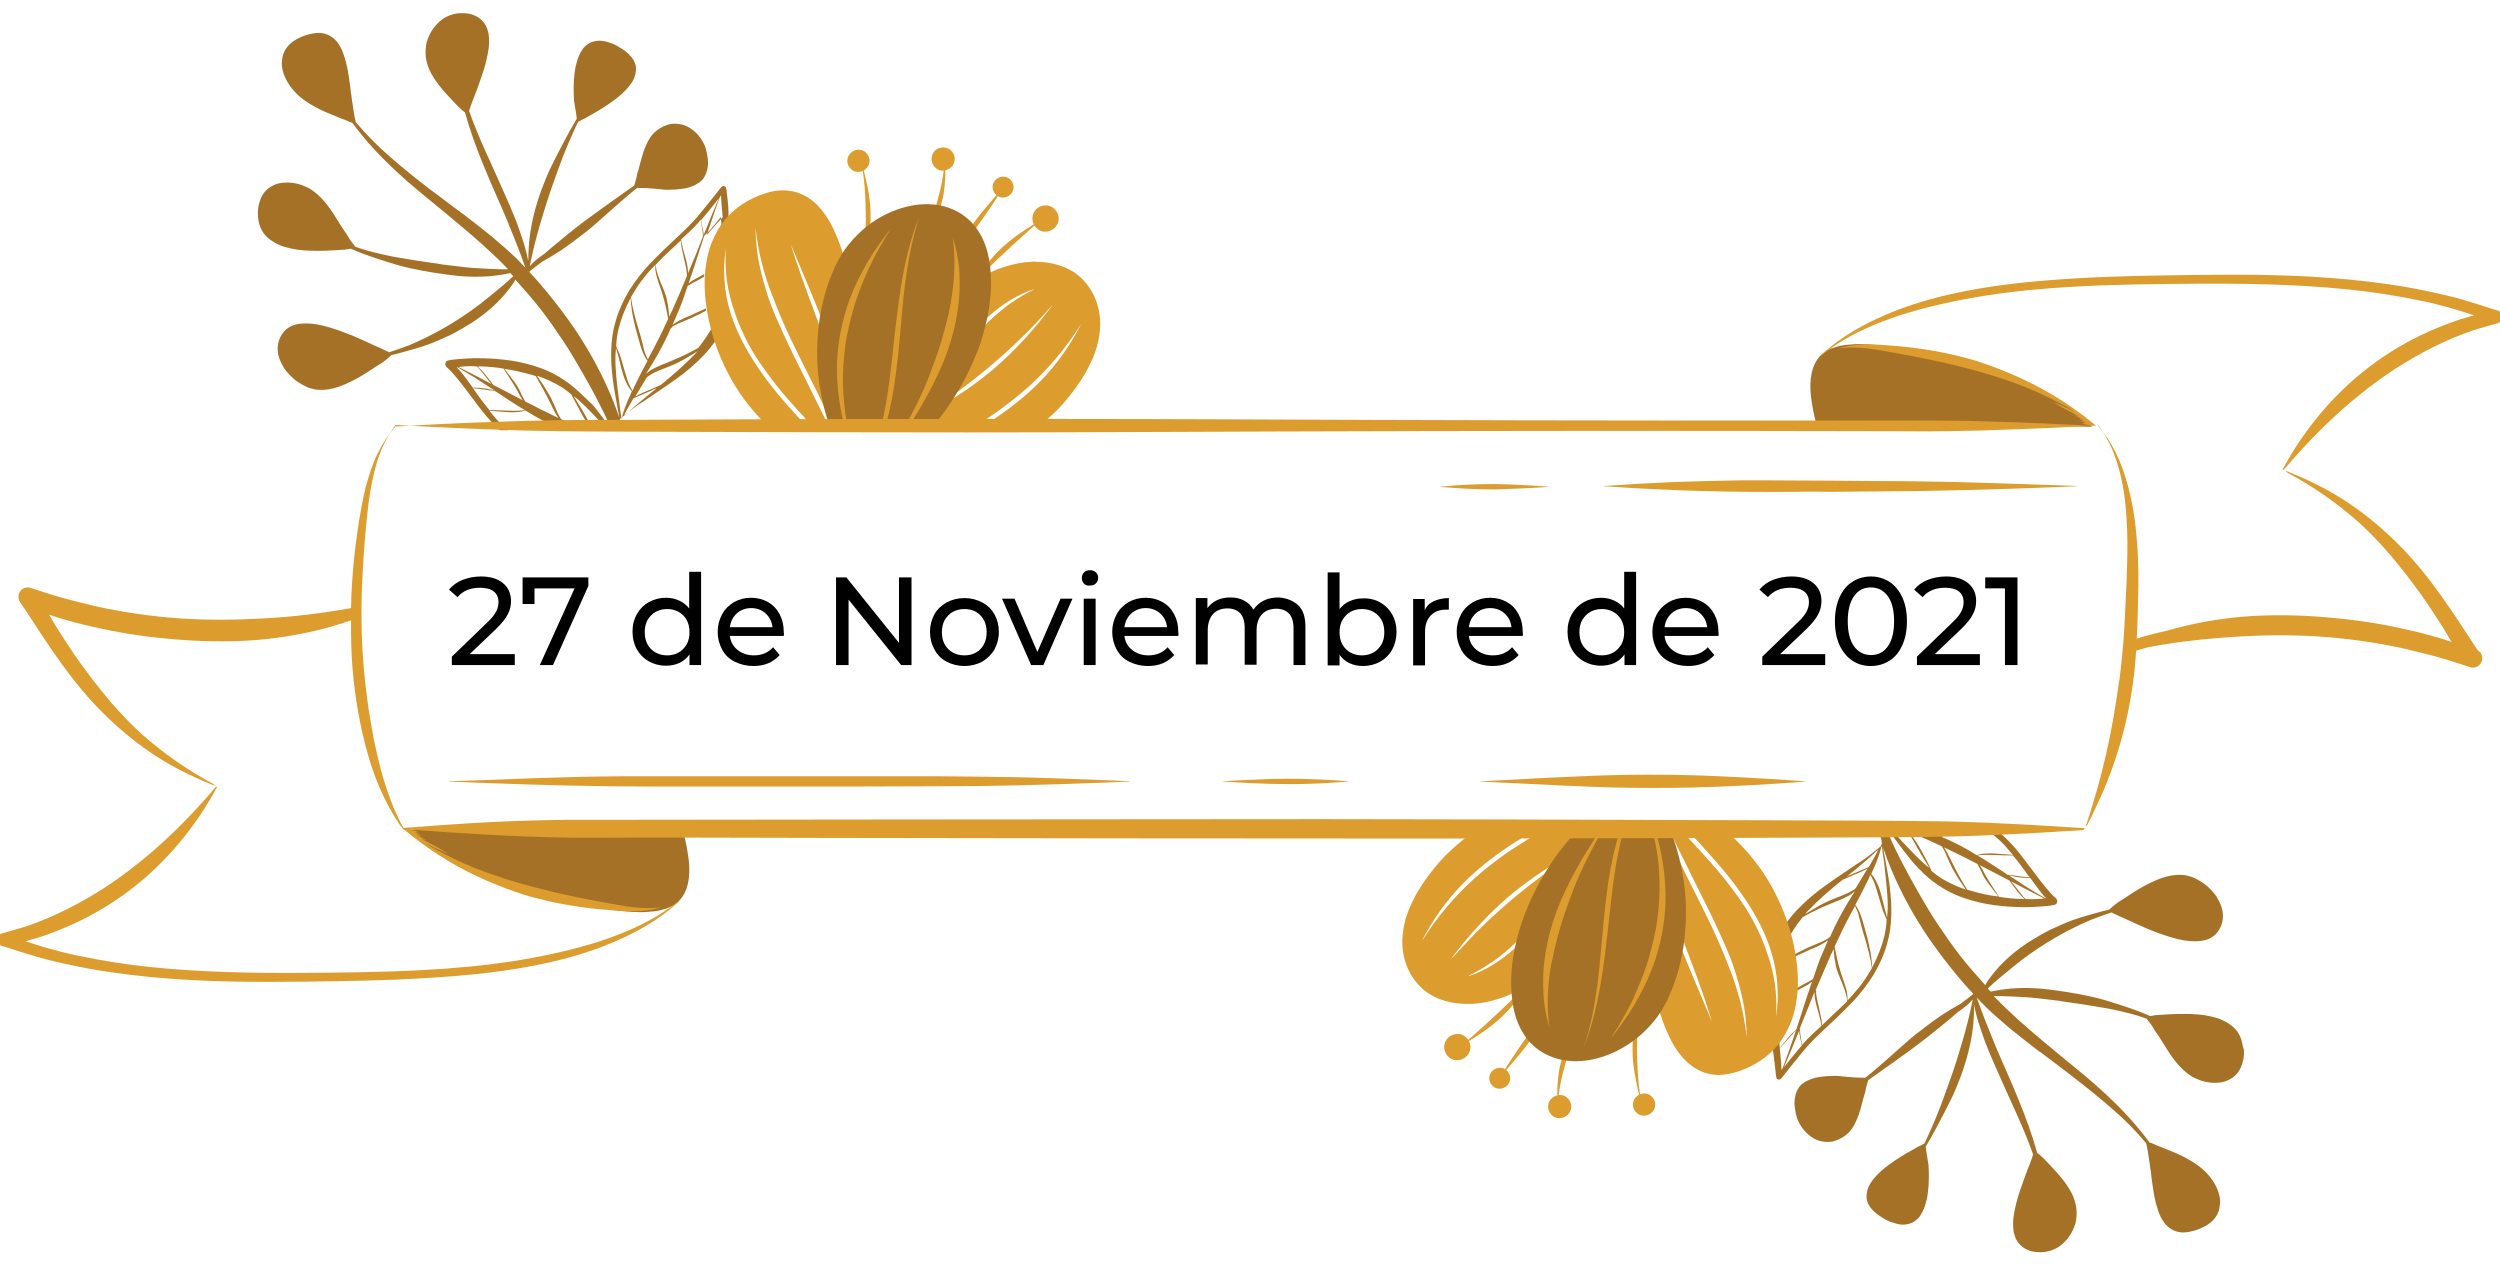 <?xml version="1.0" encoding="utf-8"?>
<!-- Generator: Adobe Illustrator 24.0.0, SVG Export Plug-In . SVG Version: 6.00 Build 0)  -->
<svg version="1.1" xmlns="http://www.w3.org/2000/svg" xmlns:xlink="http://www.w3.org/1999/xlink" x="0px" y="0px"
	 viewBox="0 0 798.4 404.1" style="enable-background:new 0 0 798.4 404.1;" xml:space="preserve">
<style type="text/css">
	.st0{fill:#000000;}
	.st1{fill:#A57127;}
	.st2{fill:#DC9C2E;}
	.st3{fill:none;}
	.st4{fill:#000000;}
</style>
<g id="BACKGROUND">
</g>
<g id="OBJECTS">
	<g>
		<path class="st1" d="M181.2,135.9c-0.1,0.1-0.2,0.1-0.3,0.2c-0.5,0.4-1.1,0.6-1.7,0.9c0.2,0,0.5,0,0.7,0
			C180.4,136.6,180.8,136.3,181.2,135.9C181.3,135.9,181.2,135.9,181.2,135.9C181.2,135.9,181.2,135.9,181.2,135.9"/>
		<g>
			<path class="st1" d="M183.5,123.9c-2.1-1.8-4.5-3.4-7-4.7c-2.4-1.2-4.9-2.1-7.5-2.8c-2.8-0.8-5.7-1.3-8.7-1.6
				c-2.6-0.3-5.3-0.4-7.9-0.4c-0.3,0-0.5,0-0.8,0c-1.4,0-2.7,0.1-4.1,0.2c-1.4,0.1-2.9,0.2-4.3,0.5c-0.4,0.1-0.8,0.3-0.9,0.7
				c-0.2,0.5-0.1,1,0.3,1.4c0.7,0.6,1.4,1.3,2,2c3.9,4.4,7.1,9.4,10.9,13.9c1.3,1.5,2.7,3,4.2,4.3c0.3,0,0.6,0,0.8,0
				c0.6,0,1.2,0,1.7,0c-0.2-0.1-0.3-0.3-0.5-0.4c-1.2-1-2.3-2.1-3.3-3.3c0,0,0,0,0,0c0,0-0.1-0.1-0.1-0.1c-0.7-0.8-1.3-1.6-2-2.4
				c1.9,0.1,3.7,0.3,5.6,0.4c1.1,0.1,2.2,0.1,3.2,0c0.5,0,1-0.1,1.6-0.2c0.4-0.1,0.7-0.2,1.1-0.3c2.1,1.3,4.3,2.6,6.6,3.7
				c1.5,0.8,3,1.5,4.5,2.1c2.2,0,4.4-0.1,6.7-0.1c-1.3-0.5-2.6-1.1-3.8-1.7c-0.9-0.4-1.8-0.9-2.7-1.3c0,0,0,0,0-0.1c0,0,0,0,0,0
				c-0.7-1.1-1.2-2.2-1.7-3.4c-0.5-1.2-1-2.3-1.6-3.5c-0.7-1.3-1.5-2.5-2.2-3.7c-0.7-1-1.4-2.1-2.1-3.1c2.7,0.9,5.3,2.1,7.8,3.6
				c1.1,0.7,2.1,1.5,3.1,2.3c1,1.9,2.1,3.9,3.1,5.8c0.9,1.7,1.9,3.3,3,4.9c0.2,0,0.4,0,0.6,0c-1-1.7-1.9-3.5-2.9-5.2
				c-1-1.7-2-3.3-3-4.9c0.5,0.4,0.9,0.7,1.4,1.1c1.8,1.6,3.5,3.3,5.1,5c1.2,1.3,2.5,2.6,3.7,3.9c0.5,0,0.9,0,1.4,0
				c-1.8-2.4-3.6-4.9-5.5-7.2C187.3,127.5,185.5,125.6,183.5,123.9z M153.5,117c0.1,0,0.1,0,0.2,0c0,0-0.1,0-0.1,0c0,0,0.1,0,0.1,0
				h-0.1c2.4,0.1,4.8,0.3,7.2,0.7c1.5,2.4,3.1,4.7,4.5,7.2c0.5,1,1,1.9,1.6,2.9c-3.1-1.6-6.3-3.3-9.4-4.9c-0.9-1.2-1.7-2.3-2.6-3.4
				c-0.7-0.9-1.5-1.7-2.3-2.4C152.9,117,153.2,117,153.5,117z M148.3,117c1.3-0.1,2.7-0.1,4,0c0.2,0.2,0.3,0.3,0.5,0.5
				c0.6,0.7,1.2,1.4,1.8,2.2c0.6,0.7,1.2,1.5,1.7,2.2c0.2,0.2,0.4,0.4,0.6,0.7c-0.1-0.1-0.2-0.1-0.4-0.2c-3.3-1.8-6.7-3.5-10.1-5.2
				C147.1,117.1,147.7,117.1,148.3,117z M148.1,119.9c-0.5-0.7-1.1-1.4-1.7-2c-0.2-0.2-0.4-0.4-0.5-0.6c0.1,0,0.1,0,0.2,0
				c1.8,1,3.5,2.1,5.2,3.1c0,0-0.1,0-0.1-0.1c2.2,1.4,4.4,2.9,6.6,4.3c-0.9-0.2-1.8-0.3-2.6-0.5c-1.3-0.2-2.6-0.3-3.9-0.3
				c-0.1,0-0.2,0-0.3,0C150,122.5,149.1,121.2,148.1,119.9z M166.8,131.1L166.8,131.1c-0.8,0.1-1.7,0.1-2.6,0.1
				c-1.1,0-2.1-0.1-3.2-0.1c-1.6-0.1-3.1-0.1-4.7-0.1c-1.7-2.1-3.3-4.2-4.8-6.4c-0.1-0.2-0.3-0.4-0.5-0.6c1.2,0.1,2.4,0.2,3.6,0.4
				c1.1,0.2,2.3,0.3,3.4,0.4c1.5,1,2.9,1.9,4.4,2.9c1.7,1.1,3.5,2.3,5.3,3.3C167.4,131,167.1,131,166.8,131.1z M173.3,124
				c0.9,1.6,1.7,3.2,2.5,4.8c0.7,1.4,1.3,2.8,2.2,4.2c0.1,0.2,0.3,0.4,0.4,0.5c-0.9-0.4-1.8-0.8-2.7-1.3c-1-0.5-2-1-3.1-1.5
				c-1.2-0.6-2.3-1.2-3.5-1.8c-0.5-0.2-0.9-0.5-1.4-0.7c-0.4-0.7-0.7-1.4-1.1-2.1c-0.2-0.5-0.5-1-0.7-1.5c-0.3-0.6-0.6-1.1-0.9-1.6
				c-0.7-1.1-1.5-2-2.2-3c-0.6-0.7-1.1-1.5-1.7-2.2c2.9,0.4,5.8,1.1,8.7,1.9c0.4,0.1,0.9,0.3,1.3,0.4
				C171.8,121.4,172.6,122.7,173.3,124z"/>
			<path class="st1" d="M232.1,61.5c0-0.5-0.1-0.9-0.2-1.4c0-0.3-0.2-0.5-0.5-0.6c-0.1,0-0.2-0.1-0.3-0.1c-0.3,0-0.5,0.1-0.7,0.3
				c-1.5,1.9-2.9,3.7-4.4,5.5c-1.5,1.8-2.9,3.7-4.5,5.4c-2.3,2.5-4.9,4.8-7.4,7.2c-2.4,2.2-4.7,4.5-6.9,6.8
				c-2.3,2.5-4.4,5.2-6.2,8.1c-1.9,3.1-3.4,6.4-4.4,9.9c-0.9,3-1.3,6-1.4,9.1c-0.1,3.2,0.1,6.3,0.5,9.4c0.4,3.2,1,6.3,1.6,9.5
				c0.2,0.9,0.3,1.9,0.5,2.8c-0.1-0.3-0.2-0.5-0.3-0.8c-2.7-7.8-6.3-15.2-10.6-22.3c-4.2-6.9-9.1-13.4-14.3-19.5
				c-1.1-1.3-2.3-2.6-3.5-3.9c0-0.1,0-0.1,0-0.2c0.5-0.4,1.1-0.9,1.6-1.3c0.8-0.6,1.6-1.2,2.4-1.8c0.1,0,0.1-0.1,0.2-0.1
				c2-1.1,3.9-2.3,5.8-3.5c1.9-1.3,3.7-2.6,5.5-4c1.9-1.4,3.8-2.9,5.6-4.5c3.6-3.1,7-6.3,10.6-9.3c0.9-0.8,1.8-1.5,2.7-2.2
				c2,0,4,0.1,5.9,0.3c1,0.1,2.1,0.2,3.1,0.3c0.2,0,0.4,0,0.7,0c1.8,0,3.2-0.1,4.6-0.3c0.9-0.1,1.9-0.3,2.9-0.7
				c0.9-0.3,1.7-0.7,2.6-1.3c0.7-0.5,1.3-1.1,1.7-1.9c0.5-0.8,0.8-1.8,1-3c0.2-1.2,0.1-2.5-0.1-3.6c-0.1-0.8-0.3-1.5-0.5-2.3
				c-0.2-0.8-0.6-1.6-1.1-2.5c-0.7-1.2-1.6-2.3-2.8-3.3c-0.5-0.4-1.1-0.8-1.8-1.2c-0.8-0.4-1.6-0.7-2.3-0.8
				c-0.6-0.1-1.2-0.2-1.7-0.2h-0.4c-0.4,0-0.8,0.1-1.2,0.1c-0.3,0.1-0.7,0.2-1,0.3c-1.6,0.5-2.9,1.3-4.1,2.4
				c-0.8,0.8-1.6,1.8-2.2,3.1c-0.6,1.2-1.2,2.6-1.7,4.4c-0.3,0.9-0.5,1.9-0.8,2.9c-0.2,0.9-0.5,1.9-0.8,2.8
				c-0.1,0.8-0.3,1.5-0.5,2.2c-0.1,0.5-0.3,1.1-0.5,1.6c-0.4,0.3-0.9,0.6-1.3,0.9c-4,2.8-7.9,5.6-11.9,8.5c-3.8,2.7-7.4,5.6-11,8.6
				c-1.5,1.2-3,2.5-4.5,3.8c-0.2,0.1-0.4,0.2-0.6,0.4c-1.4,1-2.7,2-3.8,3.3c-0.1,0.1-0.1,0.1-0.2,0.2c0.2-1.1,0.4-2.2,0.7-3.4
				c0,0,0,0,0,0c1-4.6,2.3-9.2,3.7-13.7c0.7-2.3,1.4-4.6,2.2-6.9c0.4-1.1,0.8-2.3,1.2-3.4c0.5-1.3,0.9-2.6,1.4-3.9
				c0.8-2.3,1.7-4.5,2.6-6.7c0.9-2.2,1.9-4.4,2.9-6.6c0.3-0.6,0.5-1.1,0.8-1.6c0.1,0,0.1,0,0.2,0c0.6-0.4,1.2-0.7,1.9-1l0.5-0.3
				c1.1-0.6,2.1-1.2,3.2-1.8c2.5-1.5,4.6-2.9,6.4-4.3c2.2-1.7,3.8-3.4,4.9-5.1c0.5-0.8,0.9-1.7,1.1-2.6c0.2-0.9,0.3-1.9,0.1-2.8
				c-0.2-0.8-0.5-1.6-1.2-2.5c-0.4-0.5-0.8-0.9-1.2-1.3c-0.5-0.5-1.1-0.9-1.8-1.4c-0.6-0.4-1.2-0.7-1.8-1.1
				c-0.6-0.3-1.2-0.6-1.8-0.8c-1.1-0.4-2.2-0.7-3.3-0.8c-0.2,0-0.4,0-0.6,0c-0.6,0-1.3,0.1-1.9,0.3c-0.8,0.2-1.5,0.6-2.2,1.2
				c-0.5,0.4-1.1,1-1.5,1.8c-0.5,0.7-0.8,1.5-1.2,2.5c-0.4,1.3-0.8,2.7-1,4.5c-0.2,1.5-0.3,3-0.3,5c0,1.1,0,2.3,0.1,3.5
				c0,0.3,0,0.5,0.1,0.8c0.1,0.6,0.2,1.3,0.3,1.9c0.1,0.6,0.2,1.2,0.3,1.8c0.1,0.5,0.1,1.1,0.2,1.6c-0.6,1.1-1.3,2.2-1.9,3.3
				c-1.4,2.5-2.7,5-4,7.5c-1.3,2.6-2.7,5.2-3.8,7.9c-2.1,5-3.8,10.2-4.8,15.6c-0.5,2.7-0.8,5.4-0.9,8.1c-0.1,1,0,2-0.1,3
				c-0.5-2.4-1.1-4.8-1.9-7.1c-0.8-2.4-1.6-4.8-2.6-7.2c-1-2.4-2-4.8-3.1-7.2c-3.8-8.8-8.1-17.3-11.3-26.4c0.2-0.5,0.3-1,0.5-1.5
				c0.4-1.2,0.8-2.2,1.2-3.1l0.1-0.3c0.8-2.1,1.6-4.3,2.3-6.4c0.9-2.6,1.5-4.9,1.9-7.1c0.5-2.4,0.5-4.5,0.2-6.4
				c-0.2-0.9-0.5-1.8-0.9-2.5c-0.4-0.8-1.1-1.6-1.9-2.2c-0.3-0.3-0.7-0.5-1.1-0.7c-0.5-0.3-1-0.4-1.4-0.6c-1-0.3-2.1-0.4-3.1-0.4
				c-0.3,0-0.5,0-0.8,0c-1.5,0.1-2.9,0.5-4.3,1.2c-1.2,0.6-2.4,1.6-3.6,3c-0.8,1-1.6,2.2-2.2,3.8c-0.6,1.4-0.8,3.1-0.8,4.7
				c0,1.6,0.4,3.3,1.1,5.1c0.8,1.9,2,3.6,3.1,5.1c1.4,1.8,2.9,3.4,4.4,5c0.7,0.7,1.3,1.4,2,2.1c0.4,0.3,0.7,0.6,1.1,1
				c0.3,0.2,0.6,0.5,0.9,0.7c1.6,5.8,3.7,11.5,6,17.1c2.3,5.7,4.9,11.3,7.3,17c2.1,5.1,4.2,10.3,6,15.5c-1-1-1.9-2-2.9-3
				c-2.6-2.5-5.3-4.8-8-7.1c-3.1-2.5-6.2-4.9-9.3-7.3l0.3,0.3c-2.5-1.9-5.1-3.8-7.7-5.8l0.3,0.2c-1-0.7-2-1.5-3-2.2l0,0
				c-4.7-3.6-9.2-7.2-13.6-11.1c-3.7-3.2-7.1-6.8-10.3-10.5c-0.4-1.7-0.7-3.4-0.9-5.1c0,0,0-0.1,0-0.1c-0.2-0.9-0.3-1.8-0.4-2.7
				c-0.2-1-0.3-2-0.4-3c-0.2-1.2-0.3-2.4-0.5-3.6c-0.4-2.6-0.8-4.5-1.4-6.3c-0.6-2.1-1.4-3.6-2.4-4.9c-1.1-1.3-2.5-2.2-4.1-2.6
				c-0.5-0.1-1.1-0.2-1.7-0.2c-1.3,0-2.7,0.3-4.3,0.8c-2.3,0.8-5.4,2.3-6.7,5.2c-0.3,0.6-0.5,1.2-0.6,1.8c-0.1,0.7-0.2,1.4-0.2,2
				c0,1.3,0.3,2.7,1,4.3c0.4,1,1,1.9,1.5,2.7c0.6,0.8,1.3,1.7,2.2,2.6c1.4,1.4,3.2,2.7,5.5,4c2.6,1.5,5.5,2.6,8.2,3.7
				c1.2,0.4,2.3,0.9,3.4,1.4c0,0,0,0,0,0c0.1,0,0.3,0.1,0.4,0.1c0.1,0,0.2,0.1,0.3,0.1c1,1.4,2.1,2.7,3.2,4.1
				c4.4,5.4,9.4,10.2,14.6,14.8c5.2,4.5,10.7,8.8,16,13.3c5.4,4.5,10.8,9.2,15.7,14.3c0.1,0.1,0.2,0.2,0.2,0.3c-0.7,0-1.5,0-2.2,0
				c-2.8-0.1-5.5-0.2-8.3-0.4c-2-0.1-4-0.4-6-0.6c-1.7-0.2-3.3-0.4-5-0.6c0.1,0,0.2,0,0.4,0c-5.2-0.7-10.3-1.5-15.4-2.4
				c-2.6-0.5-5.2-1.1-7.8-1.8c-1.5-0.4-3-0.9-4.4-1.4c-0.7-0.9-1.4-1.7-2-2.7c-0.3-0.5-0.6-1-0.9-1.5c-1-1.3-1.8-2.7-2.7-4.1
				c-2.1-3.4-4.3-6.8-7.6-9.3c-0.9-0.7-1.9-1.3-3.2-1.8c-1.1-0.5-2.3-0.8-3.7-1c-0.5-0.1-1.1-0.1-1.7-0.1c-0.6,0-1.2,0-1.7,0.1
				c-1.1,0.1-2.2,0.5-3.3,1.1c-0.9,0.5-1.7,1.2-2.4,2.1c-0.7,0.9-1.2,2.1-1.6,3.6c-0.3,1.2-0.4,2.4-0.3,3.8c0,0.6,0.1,1.1,0.2,1.7
				c0.1,0.6,0.3,1.1,0.5,1.7c0.8,2.2,2.4,3.7,3.7,4.5c0.7,0.5,1.6,1,2.6,1.4c0.9,0.4,2,0.7,3.3,1c2.5,0.6,5.3,0.8,8.7,0.8
				c0.5,0,1,0,1.5,0c2.5-0.1,5-0.2,7.4-0.4c0.6-0.1,1.2-0.2,1.7-0.3c0.7,0.3,1.4,0.6,2.1,0.9c2.7,1.1,5.4,2,8.2,2.9
				c1.4,0.4,2.8,0.9,4.2,1.3c1.4,0.4,2.8,0.8,4.3,1.1c2.6,0.6,5.3,1.1,7.9,1.5c2.5,0.4,4.9,0.7,7.4,1c3.4,0.3,6.9,0.4,10.3,0.1
				c2.2-0.2,4.4-0.5,6.6-1c0.3,0.3,0.6,0.7,0.9,1c-1.2,1.2-2.5,2.3-3.8,3.4c-2.3,1.9-4.6,3.8-6.9,5.6c-7.1,5.4-14.9,9.9-23.1,13.3
				c0,0,0.1,0,0.1-0.1c-1.9,0.8-3.9,1.4-5.9,2.1c-1.1-0.5-2.2-1-3.2-1.5l-1.6-0.7c-2.3-1.1-4.6-2.1-6.9-3.1c-2.7-1.1-5.2-2-7.6-2.7
				c-2.7-0.8-5-1.2-7.1-1.2c-0.2,0-0.3,0-0.5,0c-2.1,0-3.8,0.4-5.2,1.3c-0.8,0.5-1.4,1.1-1.9,1.8c-0.6,0.8-1.1,1.8-1.4,3
				c-0.3,1.2-0.3,2.6,0,4c0.3,1.3,0.9,2.6,1.8,4.1c0.7,1.1,1.6,2.1,2.9,3.3c1.1,1,2.4,1.8,4,2.6c0.8,0.4,1.7,0.7,2.7,0.9
				c0.7,0.2,1.4,0.2,2.2,0.2c0.2,0,0.5,0,0.7,0c2.3-0.1,4.6-0.7,7.3-1.9c2.5-1.1,4.9-2.5,7.1-3.9c1.2-0.8,2.4-1.6,3.7-2.4l1.1-0.7
				c0,0,0.1-0.1,0.1-0.1c0.1-0.1,0.2-0.2,0.4-0.3c0,0-0.1,0.1-0.1,0.1c0.8-0.6,1.5-1.3,2.2-1.9c1.3-0.3,2.6-0.6,3.9-1
				c2.6-0.7,5.1-1.4,7.6-2.3c2.5-0.9,4.9-2,7.3-3.1c2.4-1.2,4.7-2.6,7-4c2.2-1.5,4.4-3.1,6.3-4.8c2-1.8,3.8-3.7,5.4-5.8
				c0.8-1,1.5-2,2.1-3.1c2.8,3.1,5.5,6.2,8.1,9.5c2.4,3.1,4.7,6.4,6.9,9.7c2.3,3.4,4.4,7,6.4,10.5c3.3,5.7,6.4,11.6,9.1,17.6
				c1,0,2,0,3,0c-0.1-0.3-0.2-0.6-0.3-0.9c0-0.4-0.1-0.8-0.1-1.2c0.1-0.3,0.3-0.5,0.4-0.8c0.9-0.7,1.7-1.4,2.6-2.1
				c1.6-1.3,3.3-2.5,5.1-3.6c3.3-2.3,6.6-4.4,9.9-6.8c3.3-2.3,6.3-4.9,9.1-7.8c1.3-1.4,2.5-2.9,3.7-4.5c0,0,0-0.1,0.1-0.1
				c-0.3-0.8-0.7-1.6-0.9-2.4c-0.2-0.4-0.3-0.9-0.5-1.4c-0.8,1.4-1.7,2.7-2.6,4c-0.5,0.7-1.1,1.4-1.6,2.1c-0.9,0.5-1.8,1-2.8,1.5
				c-2.1,1.1-4.4,2.1-6.6,3c-0.8,0.3-1.7,0.7-2.5,1c-0.9,0.4-1.8,0.8-2.7,1.3c-0.8,0.4-1.5,1-2.1,1.5c0.8-1.2,1.5-2.5,2.3-3.7
				c2.1-3.5,4-7.1,5.6-10.8c0.2-0.1,0.3-0.3,0.5-0.5l-0.1,0c1.3-0.8,2.7-1.4,4.2-2c1.5-0.6,3-1.3,4.4-2c0.8-0.4,1.5-0.8,2.3-1.2
				c0-0.2-0.1-0.4-0.1-0.7c-0.3,0.1-0.6,0.3-0.8,0.4c-1,0.4-2,0.9-2.9,1.3c-0.8,0.4-1.7,0.8-2.5,1.1c-1.4,0.6-2.8,1.3-4.1,2.2
				c-0.1,0.1-0.2,0.2-0.3,0.2c0.8-1.9,1.6-3.7,2.4-5.6c0.9-2.2,1.6-4.5,2.4-6.8c0.1,0,0.1-0.1,0.2-0.1c0,0,0,0,0,0
				c0.9-0.6,1.9-1.1,2.9-1.6c0.7-0.4,1.4-0.8,2.1-1.2c0-0.3,0-0.6,0.1-0.9c-0.5,0.3-0.9,0.6-1.4,0.8c-0.7,0.4-1.5,0.8-2.2,1.2
				c-0.5,0.3-0.9,0.7-1.4,1c1.2-3.5,2.4-7,3.5-10.6c0.5-1.5,1-3.1,1.5-4.6c1-0.9,1.9-1.8,2.7-2.8c0.9-1.1,1.8-2.2,2.6-3.2
				c0.1,0.7,0.1,1.4,0.2,2.2c0,0.4,0.1,0.7,0.1,1.1c0.6-0.8,1.3-1.6,2.1-2.3C232.8,67.5,232.5,64.5,232.1,61.5z M197.5,105.2
				C197.5,105.2,197.5,105.2,197.5,105.2c0.4-1.6,0.9-3.2,1.5-4.8c0.7-1.8,1.5-3.5,2.3-5.1c0,0.1-0.1,0.1-0.1,0.2
				c0.1-0.1,0.1-0.2,0.2-0.3c0.2,4.3,1.2,8.5,2.4,12.6c0.5,1.7,0.9,3.4,1.6,5c0.3,0.6,0.6,1.3,1,1.9c0.1,0.2,0.3,0.4,0.4,0.5
				c-1.4,2.6-2.8,5.3-4.1,8c-0.3,0.5-0.4,1.1-0.7,1.6c-0.4-0.6-0.7-1.2-1-1.9c-0.4-0.8-0.6-1.6-0.9-2.4c0,0,0,0,0,0
				c-0.6-1.9-1.1-3.8-1.7-5.8c-0.4-1.4-1-2.8-1.6-4.1C196.8,108.9,197.1,107,197.5,105.2z M198.5,133.7
				C198.4,133.8,198.4,133.8,198.5,133.7c-0.3-1.6-0.5-3.3-0.7-5c-0.5-3.8-1-7.7-1.2-11.5c-0.1-1.9-0.1-3.8,0.1-5.7
				c0-0.1,0-0.2,0-0.3c0.1,0.2,0.1,0.3,0.2,0.5v0c0,0,0,0,0,0c0,0,0,0,0,0c0,0,0,0,0,0c0,0,0,0,0,0v0c0.8,2.6,1.3,5.3,2.1,7.9
				c0.3,1.1,0.8,2.2,1.3,3.2c0.4,0.8,0.9,1.5,1.5,2.2c-0.6,1.4-1.3,2.7-1.8,4.2C199.4,130.6,198.9,132.2,198.5,133.7z M209.2,124.4
				c-2.1,1.7-4.2,3.4-6.3,5.2c-1.1,0.9-2.1,1.9-3.2,2.9c-0.2,0.1-0.3,0.3-0.5,0.4c0.2-0.4,0.4-0.7,0.5-1.1c0.8-1.6,1.8-3.1,2.6-4.6
				c1.8-0.8,3.7-1.6,5.6-2.4c0.6-0.3,1.1-0.6,1.7-0.8C209.5,124.2,209.4,124.3,209.2,124.4z M211.5,117.9c0.8-0.3,1.5-0.6,2.3-0.9
				c1-0.4,1.9-0.8,2.9-1.3c1.8-0.9,3.6-2,5.4-3.1c0.2-0.1,0.5-0.3,0.7-0.5c-0.4,0.5-0.8,0.9-1.2,1.4l0.2-0.3
				c-3.3,3.5-7,6.6-10.7,9.7c-0.1,0-0.1,0.1-0.2,0.1c-1.1,0.5-2.3,1-3.4,1.5c-1.2,0.5-2.3,0.9-3.4,1.5c-0.4,0.2-0.8,0.4-1.2,0.6
				c1.2-2,2.4-4,3.6-6c0.2-0.2,0.4-0.4,0.6-0.5c0,0,0,0,0,0C208.4,119.2,209.9,118.5,211.5,117.9z M208.6,111.6
				c-0.6,1.1-1.2,2.1-1.7,3.2c-0.3-0.6-0.6-1.3-0.9-2c0,0,0,0,0,0c-0.4-1.2-0.6-2.3-0.9-3.5c-0.4-1.6-0.9-3.3-1.4-4.9
				c-0.5-1.6-0.9-3.2-1.3-4.8c-0.4-1.6-0.7-3.1-0.9-4.7c1-1.7,2-3.4,3.2-5c1.2-1.6,2.5-3.2,3.9-4.6c0,0,0.1-0.1,0.1-0.1c0,0,0,0,0,0
				c0,0,0,0,0,0l0,0c0.2-0.2,0.4-0.4,0.6-0.6c0,0.5,0,1,0,1.5c0.1,1,0.3,1.9,0.6,2.8c0.5,1.8,1.2,3.4,1.7,5.2
				c0.8,2.5,1.3,5.1,1.8,7.7C211.9,105.1,210.3,108.4,208.6,111.6z M214.6,99.3c-0.3,0.6-0.6,1.2-0.9,1.8c0-0.4-0.1-0.8-0.1-1.3
				c-0.1-1.5-0.4-3-0.7-4.5c-0.3-1.2-0.8-2.3-1.2-3.4c-0.6-1.3-1.1-2.7-1.6-4.1c0,0,0,0,0,0c-0.2-0.6-0.4-1.2-0.5-1.8
				c-0.1-0.5-0.1-1-0.2-1.5c2.6-2.7,5.3-5.2,8-7.7c0.1,0.8,0.1,1.5,0.3,2.3c0.2,1.1,0.5,2.2,0.7,3.3c0.3,1.1,0.5,2.1,0.7,3.2
				c0.2,0.8,0.2,1.7,0.3,2.5C217.9,91.8,216.3,95.5,214.6,99.3z M219.9,86.9c-0.1,0.1-0.1,0.3-0.2,0.4c0-0.3,0-0.6,0-1
				c-0.1-1.1-0.3-2.2-0.6-3.3c-0.3-1.1-0.6-2.1-0.9-3.2c-0.3-1.1-0.5-2.2-0.7-3.3c1-0.9,1.9-1.8,2.9-2.7c1.2-1.1,2.3-2.3,3.4-3.6
				c0.2,1.7,0.6,3.3,0.7,5v0c0,0.1,0,0.2,0,0.3C223,79.4,221.5,83.2,219.9,86.9z M224.7,75.1c0-0.1,0-0.1,0-0.2c0-0.5-0.1-1-0.2-1.5
				c-0.1-0.7-0.3-1.3-0.4-2c-0.1-0.4-0.1-0.7-0.2-1.1c0.7-0.8,1.4-1.7,2.1-2.5c1.2-1.5,2.4-3,3.6-4.5
				C227.9,67.2,226.3,71.1,224.7,75.1z M226.9,73.7L226.9,73.7c-0.4,0.5-0.8,0.9-1.2,1.4c1.4-4.1,2.7-8.2,4.2-12.2
				c0.1-0.2,0.3-0.3,0.4-0.5c0,0.2,0,0.4,0,0.6c0,1,0.1,2,0.2,3c0.1,1.1,0.2,2.3,0.3,3.4C229.5,70.7,228.2,72.2,226.9,73.7z
				 M231.3,61.3L231.3,61.3C231.4,61.2,231.4,61.2,231.3,61.3C231.4,61.2,231.4,61.2,231.3,61.3z"/>
		</g>
		<g>
			<path class="st2" d="M275,51.6c0.5,2.6,0.9,5.2,1.1,7.8c0,0,0,0,0,0c0.3,3.7,0.4,7.4,0.4,11.1c0,3.8-0.3,7.6-0.9,11.4v0
				c0,0.2-0.1,0.3-0.1,0.5c0,0,0.1,0.1,0.1,0c0.5-1.2,0.9-2.5,1.3-3.7c0.3-1.2,0.5-2.4,0.7-3.5c0.4-2.7,0.5-5.4,0.4-8.1
				c-0.1-2.6-0.5-5.2-1-7.7C276.4,56.7,275.8,54.1,275,51.6C275.1,51.6,275.1,51.6,275,51.6C275,51.6,275,51.6,275,51.6"/>
			<path class="st2" d="M301.7,50.7c-0.1,2.3-0.4,4.7-0.8,7c0,0,0,0,0,0c-0.5,2.9-1.3,5.6-2.1,8.4c-0.8,2.9-1.8,5.7-2.8,8.5
				c0,0,0,0.1,0.1,0c1.1-1.7,2.1-3.5,3-5.3c0.9-1.9,1.5-4,2-6.1C301.9,59.2,302.1,54.9,301.7,50.7C301.8,50.7,301.8,50.7,301.7,50.7
				C301.7,50.7,301.7,50.7,301.7,50.7 M301,57.6C301,57.6,301,57.6,301,57.6C301,57.6,301,57.6,301,57.6"/>
			<path class="st2" d="M320.7,59.3c-0.5,0.7-1.1,1.3-1.6,2l0,0c-2.5,3-5.1,5.8-7.5,9c-2.3,3.1-4.1,6.6-5.4,10.3c0,0,0,0.1,0.1,0
				c2.3-3.5,4.8-6.9,7.2-10.3C316.1,66.7,318.5,63,320.7,59.3C320.8,59.3,320.8,59.3,320.7,59.3C320.8,59.3,320.8,59.3,320.7,59.3"
				/>
			<path class="st2" d="M333.2,69.8c-4.2,2.5-8.4,5.1-12.1,8.3c-1.8,1.5-3.4,3.2-4.9,5c-1.7,2-3.1,4.1-4.4,6.4c0,0,0,0.1,0.1,0
				c3.3-3.5,6.8-6.9,10.4-10.2c1.8-1.7,3.6-3.3,5.4-4.9C329.4,72.8,331.3,71.3,333.2,69.8C333.2,69.8,333.2,69.8,333.2,69.8
				C333.2,69.8,333.2,69.8,333.2,69.8"/>
			<path class="st2" d="M270.6,51.2c-0.1,1.9,1.5,3.7,3.4,3.7c1.9,0,3.6-1.4,3.7-3.4c0.1-1.9-1.5-3.7-3.4-3.7
				C272.4,47.8,270.7,49.2,270.6,51.2"/>
			<path class="st2" d="M297.5,50.6c-0.1,2,1.5,3.9,3.5,3.9c2,0,3.8-1.5,3.9-3.5c0.1-2-1.5-3.9-3.5-3.9
				C299.3,47,297.6,48.5,297.5,50.6"/>
			<path class="st2" d="M317,59.6c-0.1,1.7,1.4,3.5,3.2,3.5c1.8,0,3.4-1.3,3.5-3.2c0.1-1.7-1.4-3.5-3.2-3.5
				C318.7,56.4,317.1,57.7,317,59.6"/>
			<path class="st2" d="M329.7,69.6c-0.1,2.2,1.7,4.4,4,4.4c2.3,0,4.3-1.7,4.4-4c0.1-2.2-1.7-4.4-4-4.4
				C331.8,65.5,329.8,67.2,329.7,69.6"/>
			<path class="st2" d="M244.2,61.8c-5.2,1.7-9.6,4.6-12.8,8.5c-0.8,1-1.6,2.2-2.3,3.4c-0.6,1.1-1.2,2.3-1.9,4
				c-0.9,2.3-1.5,4.8-1.9,8.1c-0.6,5.1-0.2,10.7,1.2,17.1c1.2,5.3,3.1,10.6,5.7,15.7c3.1,6.2,7.3,11.9,12.5,17
				c0.7,0.7,1.4,1.3,2.1,2c3.9-0.4,7.7-0.6,11.6-0.7c-1.3-1.3-2.6-2.7-3.8-4c-4.6-5-9-10.2-12.8-15.9c-3.7-5.5-6.8-11.4-8.7-17.7
				c-0.9-3.1-1.5-6.3-1.7-9.5c-0.1-1.8-0.2-3.5-0.1-5.3c0.1-1.7,0.2-3.4,0.5-5.1c0,0,0,0,0,0c0,0,0,0,0,0c-0.2,2.7-0.1,5.3,0.1,8
				l0,0c0.2,2.4,0.6,4.7,1.2,7.1c0.5,2.3,1.3,4.6,2.1,6.8l-0.1-0.2c1.1,3,2.4,5.9,3.9,8.7c1.5,2.8,3.2,5.5,5.1,8.1
				c2.3,3.2,4.7,6.3,7.3,9.3c2.5,2.9,5.2,5.8,7.8,8.6c0.3,0.3,0.6,0.7,1,1c0.9,0,1.7,0,2.6,0c0.6-0.4,1.2-0.6,1.8-0.7
				c-1-2.2-2.1-4.4-3.2-6.6c-1.5-3.1-3.1-6.2-4.6-9.3c-1.6-3.1-3.1-6.2-4.6-9.3c-1.5-3.1-2.9-6.2-4.3-9.4c-1.3-3-2.5-6.1-3.4-9.3
				c-1-3.2-1.8-6.5-2.4-9.8c-0.5-3.2-0.8-6.4-0.8-9.6c0,0,0,0,0,0c0,0,0,0,0,0c0.4,3.6,1,7.2,1.9,10.8c0.9,3.7,2.1,7.4,3.5,11
				c0,0,0-0.1,0-0.1c1.8,4.8,3.8,9.5,6,14.1c2.2,4.5,4.4,9,6.7,13.5c2.3,4.5,4.5,9.1,6.4,13.9c0.1,0,0.2,0,0.3,0
				c1.4,0,2.9-0.1,4.3-0.1c1.5,0,3,0,4.4,0.1v-0.1c0.1-8.2,0-16.9-0.8-25.9c-0.4-5-1-9.5-1.6-13.7c-0.7-4.6-1.5-8.7-2.4-12.4
				c-1-4-2.3-7.5-3.8-10.7c-1.5-3.2-3.3-5.8-5.3-7.8c-2.1-2.1-4.7-3.6-7.3-4.2c-1-0.2-2.1-0.4-3.2-0.4
				C248.4,60.7,246.3,61.1,244.2,61.8 M252.5,77.9C252.5,77.8,252.5,77.8,252.5,77.9C252.5,77.8,252.5,77.8,252.5,77.9
				c1.9,4.6,3.9,9.2,5.8,13.8c1.9,4.5,3.7,9,5.4,13.5c1.7,4.7,3.3,9.4,4.5,14.2c0.6,2.5,1.2,5,1.6,7.6c0.4,2.4,0.7,4.8,0.9,7.3
				c0,0-0.1,0.1-0.1,0c-0.9-5.1-2.2-10.1-3.7-15.1c-1.5-4.7-3.1-9.4-4.8-14.1l0.1,0.2C258.8,96.1,255.3,87.1,252.5,77.9"/>
			<path class="st2" d="M329.4,83.6c-2.8,0.1-5.8,0.7-8.8,1.7c-2.7,0.8-5.3,2.1-7.8,3.6c-2.1,1.3-4.3,3-7,5.4
				c-3.8,3.4-7.4,7.6-11.1,13c-3.6,5.1-6.7,10.6-9.5,16.5c-1.9,4-3.5,8.2-5,12.5c2,0.1,4,0.2,5.9,0.3c2.2,0.1,4.5,0.3,6.7,0.4
				c2.2,0,4.3,0.1,6.5,0.1c2.2,0,4.4,0,6.6,0c1.3,0,2.6-0.1,3.9-0.1c3.2-1.8,6.2-3.8,9.2-5.9c-0.1,0-0.1,0.1-0.2,0.1
				c3.4-2.4,6.6-5,9.7-7.7c3.1-2.8,6.1-5.9,8.8-9.1c0,0-0.1,0.1-0.1,0.1c2.9-3.4,5.5-7,7.9-10.8c0,0,0,0,0,0c0,0,0,0,0,0.1
				c-0.5,0.9-1,1.9-1.5,2.8c-3.5,6.2-7.9,11.9-13,16.8c-4.9,4.7-10.4,8.8-16.2,12.4c-0.6,0.4-1.2,0.7-1.8,1.1
				c6.4-0.2,12.7-0.6,19.1-0.7c1.5-1.2,2.9-2.5,4.3-3.7c2.3-2.1,4.5-4.6,6.6-7.4c2.2-2.9,4.1-5.8,5.5-8.8c1.6-3.2,2.6-6.4,3-9.5
				c0.5-3.3,0.3-6.5-0.7-9.7c-0.9-3-2.6-5.9-5-8.2c-1.9-1.9-4.5-3.4-7.6-4.3c-2-0.6-4.3-1-6.9-1C330.6,83.5,330,83.5,329.4,83.6
				 M304.1,115.8c1.6-2.7,3.3-5.4,5.3-7.9c1.8-2.3,3.7-4.5,5.8-6.4c2.2-2,4.6-3.9,7.2-5.5c1.3-0.8,2.6-1.5,3.9-2.1
				c1.2-0.6,2.5-1.1,3.8-1.5h0c0,0,0,0,0,0.1c-2.4,1.2-4.8,2.6-7,4.1c0,0,0.1,0,0.1-0.1c-5.4,3.8-10,8.5-14.3,13.4
				C307.3,111.8,305.7,113.8,304.1,115.8C304.2,115.9,304.1,115.9,304.1,115.8C304.1,115.9,304.1,115.8,304.1,115.8 M301.7,128.1
				c6.2-4.4,12.2-9,17.9-14.1c2.9-2.5,5.7-5.2,8.4-7.9c2.8-2.8,5.4-5.6,8-8.6h0c0,0,0.1,0,0,0.1c-5.6,7.5-11.9,14.5-19.1,20.6
				c-3.4,2.8-7,5.5-10.7,7.9c-4,2.6-8.2,5.1-12.4,7.4c0,0-0.1,0,0-0.1C296.5,131.7,299.1,129.9,301.7,128.1
				C301.7,128.1,301.7,128.1,301.7,128.1C301.7,128.1,301.7,128.1,301.7,128.1L301.7,128.1z M309,109.8
				C309,109.8,308.9,109.9,309,109.8C308.9,109.9,309,109.8,309,109.8 M308.9,109.9C308.9,109.9,308.9,109.9,308.9,109.9
				L308.9,109.9z M301.7,128.1C301.6,128.1,301.6,128.1,301.7,128.1C301.6,128.1,301.6,128.1,301.7,128.1"/>
			<path class="st1" d="M283,68.4c-4.5,2.2-8.5,5.4-11.9,9.6c-1.6,1.9-2.9,4.1-4.2,6.7c-1.4,3-2.6,6.1-3.5,9.4
				c-1.8,6.5-2.6,13.5-2.4,20.7c0.2,7,1.5,14,3.8,20.9c0,0.1,0.1,0.3,0.1,0.4c0.4-0.1,0.8-0.1,1.2-0.1c1.4-0.1,2.9-0.1,4.3-0.1
				c5.2,0,10.4,0.3,15.6,0.6c2.2,0.1,4.5,0.3,6.7,0.4c1.5,0,3,0,4.5,0.1c3.2-3.7,6.1-7.6,8.5-11.7c1.9-3.1,3.6-6.4,5.3-10.3
				c1.5-3.3,2.7-6.9,3.6-10.6c2-7.6,2.4-14.8,1.3-21.4c-0.9-5.4-3.3-10.1-6.8-13.1c-1.8-1.6-3.8-2.7-6-3.5c-1.9-0.7-4.1-1.1-6.5-1.2
				h-0.4l-0.4,0C291.9,65.2,287.3,66.3,283,68.4"/>
			<path class="st2" d="M284.6,72.9c-2.3,2.9-4.5,5.9-6.5,9.1c-1.8,2.9-3.4,5.9-4.9,9.1c-1.4,3.1-2.6,6.3-3.5,9.6
				c-0.9,3.3-1.6,6.7-2,10.1c-0.8,6.6-0.4,13.3,0.8,19.9c0.3,1.8,0.7,3.6,1.2,5.4c0.2,0,0.5,0,0.7,0c0.1,0,0.2,0,0.3,0
				c-0.6-2.8-1-5.6-1.2-8.5c0,0,0,0,0,0.1c-0.3-3.5-0.4-6.9-0.2-10.4c0.2-3.5,0.6-6.9,1.2-10.4c0,0.1,0,0.2,0,0.3
				c0.7-3.6,1.6-7.2,2.7-10.7c1.2-3.7,2.7-7.3,4.3-10.9c0,0,0,0,0,0C279.6,81.2,282,77,284.6,72.9C284.7,72.9,284.7,72.9,284.6,72.9
				C284.6,72.9,284.6,72.9,284.6,72.9"/>
			<path class="st2" d="M277.5,85.6c0,0,0-0.1,0-0.1C277.5,85.5,277.5,85.5,277.5,85.6"/>
			<path class="st2" d="M269.6,127.7c0,0,0-0.1,0-0.1C269.6,127.6,269.6,127.6,269.6,127.7"/>
			<path class="st2" d="M293.6,69.1c-3.8,9.5-5.6,19.6-6.9,29.7c-1.4,10.5-2.1,21.1-4,31.5c0-0.1,0-0.1,0-0.2
				c-0.4,2.1-0.8,4.1-1.3,6.2c0.4,0,0.9,0,1.3,0.1c0-0.1,0.1-0.2,0.1-0.3c1.6-5.7,2.7-11.6,3.4-17.5c1.6-12.1,1.9-24.3,4.1-36.2v0
				C291.2,77.9,292.2,73.5,293.6,69.1C293.7,69.1,293.7,69.1,293.6,69.1C293.6,69.1,293.6,69.1,293.6,69.1"/>
			<path class="st2" d="M304.2,75.6c0.2,1.1,0.3,2.1,0.4,3.2c0,0,0,0,0,0c0.5,5.8,0.1,11.6-0.9,17.4c0,0.1,0,0.2,0,0.3
				c0-0.1,0-0.1,0-0.1c0,0.1,0,0.1,0,0.2c0,0,0,0,0-0.1c-1,5.3-2.4,10.6-4.1,15.7c-0.9,2.6-1.8,5.1-2.8,7.7c-1,2.7-2.2,5.3-3.4,7.9
				l0.1-0.2c-1.5,3.1-3.1,6.2-4.9,9.2c0.4,0,0.8,0,1.1,0.1c0.7-1,1.3-2,2-3.1c1.9-3,3.6-6,5.3-9.1c1.6-3.1,3.1-6.2,4.4-9.4
				c2.6-6.4,4.3-13.2,4.9-20c0.3-3.3,0.2-6.6,0-9.8C305.9,82,305.2,78.7,304.2,75.6C304.3,75.5,304.2,75.5,304.2,75.6
				C304.2,75.5,304.2,75.5,304.2,75.6"/>
		</g>
		<g>
			<path class="st1" d="M615.7,280.2c2.1,1.8,4.5,3.4,7,4.7c2.4,1.2,4.9,2.1,7.5,2.8c2.8,0.8,5.7,1.3,8.7,1.6
				c2.6,0.3,5.3,0.4,7.9,0.4c0.2,0,0.5,0,0.8,0c1.4,0,2.7-0.1,4.1-0.2c1.4-0.1,2.9-0.2,4.3-0.5c0.4-0.1,0.8-0.3,0.9-0.7
				c0.2-0.5,0.1-1-0.3-1.4c-0.7-0.6-1.4-1.3-2-2c-3.9-4.4-7.1-9.4-10.9-13.9c-1.9-2.2-3.9-4.2-6.2-6c-0.4-0.3-0.8-0.6-1.3-0.9
				c-1,0-1.9,0.1-2.9,0.1c0.3,0.2,0.6,0.4,0.9,0.5c0,0,0,0,0,0c-1,0-2.1,0-3.1,0c-1.7,0-3.3,0-5,0.2c-1.5,0.1-3,0.4-4.4,0.9
				c-0.7,0.3-1.4,0.5-2,0.9c0,0,0,0,0,0c-2.3-1-4.7-1.8-7.1-2.5c-2.5,0-5-0.1-7.5-0.3c1.4,0.4,2.8,1,4.2,1.5
				c1.3,2.3,2.6,4.6,3.9,6.9c1,1.7,2,3.3,3,4.9c-0.5-0.4-0.9-0.7-1.4-1.1c-1.8-1.6-3.5-3.3-5.1-5c-1.5-1.6-3.1-3.3-4.6-4.9
				c-0.8-0.8-1.5-1.6-2.3-2.4c-0.2,0-0.5,0-0.7,0c2.7,3.5,5.2,7.2,8,10.6C611.9,276.6,613.8,278.5,615.7,280.2z M629.5,284.5
				c-0.4-0.1-0.9-0.3-1.3-0.4c-0.8-1.3-1.5-2.6-2.3-3.9c-0.9-1.6-1.7-3.2-2.5-4.8c-0.7-1.4-1.3-2.8-2.2-4.2
				c-0.1-0.2-0.3-0.4-0.4-0.6c0.9,0.4,1.8,0.9,2.7,1.3c1,0.5,2,1,3.1,1.5c1.2,0.6,2.3,1.2,3.5,1.8c0.5,0.2,0.9,0.5,1.4,0.7
				c0.4,0.7,0.7,1.4,1.1,2.1c0.2,0.5,0.5,1,0.7,1.5c0.3,0.6,0.6,1.1,1,1.6c0.7,1.1,1.5,2,2.2,3c0.6,0.7,1.1,1.5,1.7,2.2
				C635.2,286,632.3,285.3,629.5,284.5z M645.6,287.1c0,0-0.1,0-0.1,0L645.6,287.1c-2.5-0.1-4.9-0.3-7.2-0.7
				c-1.5-2.4-3.1-4.7-4.5-7.2c-0.5-1-1-1.9-1.6-2.9c3.1,1.6,6.3,3.3,9.4,4.9c0.9,1.2,1.7,2.3,2.6,3.5c0.7,0.9,1.5,1.7,2.3,2.4
				c-0.3,0-0.6,0-0.9,0H645.6z M650.9,287.1c-1.3,0.1-2.7,0.1-4,0c-0.2-0.2-0.3-0.3-0.5-0.5c-0.6-0.7-1.2-1.4-1.8-2.2
				c-0.6-0.7-1.1-1.5-1.7-2.2c-0.2-0.2-0.4-0.5-0.6-0.7c0.1,0.1,0.2,0.1,0.4,0.2c3.3,1.8,6.7,3.5,10.1,5.2
				C652.2,287,651.6,287.1,650.9,287.1z M652.9,286.3c0.2,0.2,0.4,0.4,0.6,0.6c-0.1,0-0.1,0-0.2,0c-1.8-1-3.5-2-5.2-3.1
				c0,0,0.1,0,0.1,0.1c-2.2-1.4-4.4-2.9-6.6-4.3c0.9,0.2,1.8,0.3,2.6,0.5c1.3,0.2,2.6,0.3,3.9,0.3c0.1,0,0.2,0,0.3,0
				c0.9,1.3,1.9,2.6,2.9,3.9C651.7,284.9,652.3,285.6,652.9,286.3z M648.2,280.2c-1.2-0.1-2.4-0.2-3.6-0.4c-1.1-0.2-2.3-0.3-3.4-0.4
				c-1.5-1-2.9-1.9-4.4-2.9c-1.7-1.1-3.5-2.3-5.3-3.3c0.3,0,0.6-0.1,0.9-0.1h0c0.9-0.1,1.8-0.1,2.6-0.1c1.1,0,2.1,0.1,3.2,0.1
				c1.6,0.1,3.1,0.1,4.7,0.1c1.7,2.1,3.3,4.2,4.8,6.4C647.9,279.8,648.1,280,648.2,280.2z M620.5,267c1.6-0.6,3.3-0.9,5-1.1
				c1.7-0.2,3.5-0.4,5.2-0.5c0,0,0,0,0,0c1.3-0.1,2.5-0.2,3.8-0.3c1,0.7,2,1.4,2.9,2.2c1.2,1,2.3,2.1,3.3,3.2
				c0.7,0.8,1.4,1.7,2.1,2.5c-1.9-0.1-3.7-0.3-5.6-0.4c-1.1-0.1-2.2-0.1-3.2,0c-0.5,0-1.1,0.1-1.6,0.2c-0.4,0.1-0.7,0.2-1.1,0.3
				c-2.1-1.3-4.3-2.6-6.6-3.7c-1.5-0.8-3.1-1.5-4.6-2.1C620.3,267.1,620.4,267.1,620.5,267z M613.9,272.2c-1.2-2.3-2.6-4.4-4.2-6.4
				c2.6,1,5.2,2,7.7,3.2c0.9,0.4,1.8,0.9,2.7,1.3c0,0,0,0,0.1,0.1c0,0,0,0,0,0c0.7,1.1,1.2,2.2,1.7,3.4c0.5,1.2,1,2.3,1.6,3.5
				c0.7,1.3,1.5,2.5,2.2,3.7c0.7,1,1.4,2.1,2.1,3.1c-2.7-0.9-5.3-2.1-7.8-3.6c-1.1-0.7-2.1-1.5-3.1-2.3
				C616,276.1,615,274.2,613.9,272.2z"/>
			<path class="st1" d="M645.6,287.1h0.1C645.7,287.1,645.6,287.1,645.6,287.1C645.6,287.1,645.6,287.1,645.6,287.1z"/>
			<polygon class="st1" points="602.4,292.5 602.4,292.5 602.4,292.5 			"/>
			<path class="st1" d="M716.1,333.2c-0.1-0.6-0.3-1.1-0.5-1.7c-0.8-2.2-2.4-3.7-3.7-4.5c-0.7-0.5-1.6-1-2.6-1.4
				c-0.9-0.4-2-0.7-3.3-1c-2.5-0.6-5.3-0.8-8.7-0.8c-0.5,0-1,0-1.5,0c-2.5,0.1-5,0.2-7.4,0.4c-0.6,0.1-1.2,0.2-1.7,0.3
				c-0.7-0.3-1.4-0.6-2.1-0.9c-2.7-1.1-5.4-2-8.2-2.9c-1.4-0.4-2.8-0.9-4.2-1.3c-1.4-0.4-2.8-0.8-4.3-1.1c-2.6-0.6-5.3-1.1-7.9-1.5
				c-2.5-0.4-4.9-0.7-7.4-1c-3.4-0.3-6.9-0.4-10.3-0.1c-2.2,0.2-4.4,0.5-6.6,1c-0.3-0.3-0.6-0.7-0.9-1c1.2-1.2,2.5-2.3,3.8-3.4
				c2.3-1.9,4.6-3.8,6.9-5.6c7.1-5.4,14.9-9.9,23.1-13.3c0,0-0.1,0-0.1,0.1c1.9-0.8,3.9-1.4,5.8-2.1c1.1,0.5,2.2,1,3.2,1.5l1.6,0.7
				c2.3,1.1,4.6,2.1,6.9,3.1c2.7,1.1,5.2,2,7.6,2.7c2.7,0.8,5,1.2,7.1,1.2c0.2,0,0.3,0,0.5,0c2.1,0,3.8-0.4,5.2-1.3
				c0.8-0.5,1.4-1.1,1.9-1.8c0.6-0.8,1.1-1.8,1.4-3c0.3-1.2,0.3-2.6,0-4c-0.3-1.3-0.9-2.6-1.8-4.1c-0.7-1.1-1.6-2.1-2.9-3.3
				c-1.1-1-2.4-1.8-4-2.6c-0.8-0.4-1.7-0.7-2.7-0.9c-0.7-0.2-1.4-0.2-2.2-0.2c-0.2,0-0.5,0-0.7,0c-2.3,0.1-4.6,0.7-7.3,1.9
				c-2.5,1.1-4.9,2.5-7.1,3.9c-1.2,0.8-2.4,1.6-3.7,2.4l-1.1,0.7c0,0-0.1,0.1-0.1,0.1c-0.1,0.1-0.2,0.2-0.4,0.3c0,0,0.1-0.1,0.1-0.1
				c-0.8,0.6-1.5,1.3-2.2,1.9c-1.3,0.3-2.6,0.6-3.9,1c-2.6,0.7-5.1,1.4-7.6,2.3c-2.5,0.9-4.9,2-7.3,3.1c-2.4,1.2-4.7,2.6-7,4
				c-2.2,1.5-4.4,3.1-6.3,4.8c-2,1.8-3.8,3.7-5.4,5.8c-0.8,1-1.5,2-2.1,3.1c-2.8-3.1-5.5-6.2-8.1-9.5c-2.4-3.1-4.7-6.4-6.9-9.7
				c-2.3-3.4-4.4-7-6.4-10.5c-3.9-6.8-7.6-13.8-10.6-21.1c-0.8-0.1-1.7-0.1-2.5-0.2c0.4,1.6,0.9,3.2,1.4,4.7c0,0.4,0.1,0.7,0.1,1.1
				c-0.1,0.3-0.3,0.6-0.4,0.9c-0.9,0.7-1.7,1.4-2.6,2.1c-1.6,1.3-3.3,2.5-5.1,3.6c-3.3,2.3-6.6,4.4-9.9,6.8
				c-3.3,2.3-6.3,4.9-9.1,7.8c-1.3,1.4-2.5,2.9-3.7,4.5c0,0,0,0.1-0.1,0.1c0.3,0.8,0.6,1.6,0.9,2.4c0.2,0.4,0.3,0.9,0.5,1.4
				c0.8-1.4,1.7-2.7,2.6-4c0.5-0.7,1.1-1.4,1.6-2.1c0.9-0.5,1.8-1,2.8-1.5c2.1-1.1,4.4-2.1,6.6-3c0.8-0.3,1.7-0.7,2.5-1
				c0.9-0.4,1.8-0.8,2.7-1.3c0.8-0.4,1.5-1,2.1-1.5c-0.8,1.2-1.5,2.5-2.3,3.7c-2.1,3.5-4,7.1-5.6,10.8c-0.2,0.1-0.3,0.3-0.6,0.5
				l0.1,0c-1.3,0.8-2.7,1.4-4.2,2c-1.5,0.6-3,1.3-4.4,2c-0.8,0.4-1.5,0.8-2.3,1.2c0,0.2,0.1,0.4,0.1,0.7c0.3-0.1,0.6-0.3,0.8-0.4
				c1-0.4,2-0.9,2.9-1.3c0.8-0.4,1.7-0.8,2.5-1.1c1.4-0.6,2.8-1.3,4.1-2.2c0.1-0.1,0.2-0.2,0.3-0.2c-0.8,1.9-1.6,3.7-2.4,5.6
				c-0.9,2.2-1.6,4.5-2.4,6.8c-0.1,0-0.1,0.1-0.2,0.1c0,0,0,0,0,0c-0.9,0.6-1.9,1.1-2.9,1.6c-0.7,0.4-1.4,0.8-2.1,1.2
				c0,0.3,0,0.6-0.1,0.9c0.5-0.3,0.9-0.6,1.4-0.8c0.7-0.4,1.5-0.8,2.2-1.2c0.5-0.3,0.9-0.7,1.4-1c-1.2,3.5-2.4,7-3.5,10.6
				c-0.5,1.5-1,3.1-1.5,4.6c-1,0.9-1.9,1.8-2.7,2.8c-0.9,1.1-1.7,2.1-2.6,3.2c-0.1-0.7-0.1-1.4-0.2-2.2c0-0.4-0.1-0.7-0.1-1.1
				c-0.6,0.8-1.3,1.6-2.1,2.3c0.4,3,0.8,6,1.1,9c0,0.5,0.1,0.9,0.2,1.4c0,0.3,0.2,0.5,0.5,0.6c0.1,0,0.2,0.1,0.3,0.1
				c0.3,0,0.5-0.1,0.7-0.3c1.5-1.9,2.9-3.7,4.4-5.5c1.5-1.8,2.9-3.7,4.5-5.4c2.3-2.5,4.9-4.8,7.4-7.2c2.4-2.2,4.7-4.5,6.9-6.8
				c2.3-2.5,4.4-5.2,6.2-8.1c1.9-3.1,3.4-6.4,4.4-9.9c0.9-3,1.3-6,1.4-9.1c0.1-3.2-0.1-6.3-0.5-9.4c-0.4-3.2-1-6.3-1.6-9.5
				c-0.2-0.9-0.3-1.9-0.5-2.8c0.1,0.3,0.2,0.5,0.3,0.8c2.7,7.8,6.3,15.2,10.6,22.3c4.2,6.9,9.1,13.4,14.3,19.5
				c1.1,1.3,2.3,2.6,3.5,3.9c0,0.1,0,0.1,0,0.2c-0.5,0.4-1.1,0.9-1.6,1.3c-0.8,0.6-1.6,1.2-2.4,1.8c-0.1,0-0.1,0.1-0.2,0.1
				c-2,1.1-3.9,2.3-5.8,3.5c-1.9,1.3-3.7,2.6-5.5,4c-1.9,1.4-3.8,2.9-5.6,4.5c-3.6,3.1-7,6.3-10.6,9.3c-0.9,0.8-1.8,1.5-2.7,2.2
				c-2,0-4-0.1-5.9-0.3c-1-0.1-2.1-0.2-3.1-0.3c-0.2,0-0.4,0-0.7,0c-1.8,0-3.2,0.1-4.6,0.3c-0.9,0.1-1.9,0.3-2.9,0.7
				c-0.9,0.3-1.7,0.7-2.6,1.3c-0.7,0.5-1.3,1.1-1.7,1.9c-0.5,0.8-0.8,1.8-1,3c-0.2,1.2-0.1,2.5,0.1,3.6c0.1,0.8,0.3,1.5,0.5,2.3
				c0.2,0.8,0.6,1.6,1.1,2.5c0.7,1.2,1.6,2.3,2.8,3.3c0.5,0.4,1.1,0.8,1.8,1.2c0.8,0.4,1.6,0.7,2.3,0.8c0.6,0.1,1.2,0.2,1.7,0.2h0.4
				c0.4,0,0.8-0.1,1.2-0.1c0.3-0.1,0.7-0.2,1-0.3c1.6-0.5,2.9-1.3,4.1-2.4c0.8-0.8,1.6-1.8,2.2-3.1c0.6-1.2,1.2-2.6,1.7-4.4
				c0.3-0.9,0.5-1.9,0.8-2.9c0.2-0.9,0.5-1.9,0.8-2.8c0.1-0.8,0.3-1.5,0.5-2.2c0.1-0.5,0.3-1.1,0.5-1.6c0.4-0.3,0.9-0.6,1.3-0.9
				c4-2.8,7.9-5.6,11.9-8.5c3.8-2.8,7.4-5.6,11-8.6c1.5-1.2,3-2.5,4.5-3.8c0.2-0.1,0.4-0.2,0.6-0.4c1.4-1,2.7-2,3.8-3.3
				c0.1-0.1,0.1-0.1,0.2-0.2c-0.2,1.1-0.4,2.2-0.7,3.4c0,0,0,0,0,0c-1,4.6-2.3,9.2-3.7,13.7c-0.7,2.3-1.4,4.6-2.2,6.8
				c-0.4,1.1-0.8,2.3-1.2,3.4c-0.5,1.3-0.9,2.6-1.4,3.9c-0.8,2.3-1.7,4.5-2.6,6.7c-0.9,2.2-1.9,4.4-2.9,6.6
				c-0.3,0.6-0.5,1.1-0.8,1.6c-0.1,0-0.1,0-0.2,0c-0.6,0.4-1.2,0.7-1.9,1l-0.5,0.3c-1.1,0.6-2.1,1.2-3.2,1.8
				c-2.5,1.5-4.6,2.9-6.4,4.3c-2.2,1.7-3.8,3.4-4.9,5.1c-0.5,0.8-0.9,1.7-1.1,2.6c-0.2,0.9-0.3,1.9-0.1,2.8c0.2,0.8,0.5,1.6,1.2,2.5
				c0.4,0.5,0.8,0.9,1.2,1.3c0.5,0.5,1.1,0.9,1.8,1.4c0.6,0.4,1.2,0.7,1.8,1.1c0.6,0.3,1.2,0.6,1.8,0.8c1.1,0.4,2.2,0.7,3.3,0.8
				c0.2,0,0.4,0,0.6,0c0.6,0,1.3-0.1,1.9-0.3c0.8-0.2,1.5-0.6,2.2-1.2c0.5-0.4,1.1-1,1.5-1.8c0.5-0.7,0.8-1.5,1.2-2.5
				c0.4-1.3,0.8-2.7,1-4.5c0.2-1.5,0.3-3,0.3-5c0-1.1,0-2.3-0.1-3.5c0-0.3,0-0.5-0.1-0.8c-0.1-0.6-0.2-1.3-0.3-1.9
				c-0.1-0.6-0.2-1.2-0.3-1.8c-0.1-0.5-0.1-1.1-0.2-1.6c0.6-1.1,1.3-2.2,1.9-3.3c1.4-2.5,2.7-5,4-7.5c1.3-2.6,2.7-5.2,3.8-7.9
				c2.1-5,3.8-10.2,4.8-15.6c0.5-2.7,0.8-5.4,0.9-8.1c0.1-1,0-2,0-3c0.5,2.4,1.1,4.8,1.9,7.1c0.8,2.4,1.6,4.8,2.6,7.2
				c1,2.4,2,4.8,3.1,7.2c3.8,8.8,8.1,17.3,11.3,26.4c-0.2,0.5-0.3,1-0.5,1.5c-0.4,1.2-0.8,2.2-1.2,3.1l-0.1,0.3
				c-0.8,2.1-1.6,4.3-2.3,6.4c-0.9,2.6-1.5,4.9-1.9,7.1c-0.5,2.4-0.5,4.5-0.2,6.4c0.2,0.9,0.5,1.8,0.9,2.5c0.4,0.8,1.1,1.6,1.9,2.2
				c0.3,0.3,0.7,0.5,1.1,0.7c0.5,0.3,1,0.4,1.4,0.6c1,0.3,2.1,0.4,3.1,0.4c0.3,0,0.5,0,0.8,0c1.5-0.1,2.9-0.5,4.3-1.2
				c1.2-0.6,2.4-1.6,3.6-3c0.8-1,1.6-2.2,2.2-3.8c0.6-1.4,0.8-3,0.8-4.7c0-1.6-0.4-3.3-1.1-5.1c-0.8-1.9-2-3.6-3.1-5.1
				c-1.4-1.8-2.9-3.4-4.4-5c-0.7-0.7-1.3-1.4-2-2.1c-0.4-0.3-0.7-0.6-1.1-1c-0.3-0.2-0.6-0.5-0.9-0.7c-1.6-5.8-3.7-11.5-6-17.1
				c-2.3-5.7-4.9-11.3-7.3-17c-2.1-5.1-4.2-10.3-6-15.5c1,1,1.9,2,2.9,3c2.6,2.5,5.3,4.8,8,7.1c3.1,2.5,6.2,4.9,9.3,7.3l-0.3-0.3
				c2.5,1.9,5.1,3.8,7.7,5.8l-0.3-0.2c1,0.7,2,1.5,2.9,2.2l0,0c4.7,3.6,9.2,7.2,13.6,11.1c3.7,3.2,7.1,6.7,10.3,10.5
				c0.4,1.7,0.7,3.4,0.9,5.1c0,0,0,0.1,0,0.1c0.2,0.9,0.3,1.8,0.4,2.7c0.2,1,0.3,2,0.4,3c0.2,1.2,0.3,2.4,0.5,3.6
				c0.4,2.6,0.8,4.5,1.4,6.3c0.6,2.1,1.4,3.6,2.4,4.9c1.1,1.3,2.5,2.2,4.1,2.6c0.5,0.1,1.1,0.2,1.7,0.2c1.3,0,2.7-0.3,4.3-0.8
				c2.3-0.8,5.4-2.3,6.7-5.2c0.3-0.6,0.5-1.2,0.6-1.8c0.1-0.7,0.2-1.4,0.2-2c0-1.3-0.3-2.7-1-4.3c-0.4-1-1-1.9-1.5-2.7
				c-0.6-0.8-1.3-1.7-2.2-2.6c-1.4-1.4-3.2-2.7-5.5-4c-2.6-1.5-5.5-2.6-8.2-3.7c-1.2-0.4-2.3-0.9-3.4-1.4c0,0,0,0,0,0
				c-0.1,0-0.3-0.1-0.4-0.1c-0.1,0-0.2-0.1-0.3-0.1c-1-1.4-2.1-2.7-3.2-4.1c-4.4-5.4-9.4-10.2-14.6-14.8c-5.2-4.5-10.7-8.8-16-13.3
				c-5.4-4.5-10.8-9.2-15.7-14.3c-0.1-0.1-0.2-0.2-0.2-0.3c0.7,0,1.5,0,2.2,0c2.8,0.1,5.5,0.2,8.3,0.4c2,0.1,4,0.4,6,0.6
				c1.7,0.2,3.3,0.4,5,0.6c-0.1,0-0.2,0-0.4,0c5.2,0.7,10.3,1.5,15.4,2.4c2.6,0.5,5.2,1.1,7.8,1.8c1.5,0.4,3,0.9,4.4,1.4
				c0.7,0.9,1.4,1.7,2,2.7c0.3,0.5,0.6,1,0.9,1.5c1,1.3,1.8,2.7,2.7,4.1c2.1,3.4,4.3,6.8,7.6,9.3c0.9,0.7,1.9,1.3,3.2,1.8
				c1.1,0.5,2.3,0.8,3.7,1c0.5,0.1,1.1,0.1,1.7,0.1c0.6,0,1.2,0,1.7-0.1c1.1-0.1,2.2-0.5,3.3-1.1c0.9-0.5,1.7-1.2,2.4-2.1
				c0.7-0.9,1.2-2.1,1.6-3.6c0.3-1.2,0.4-2.4,0.3-3.8C716.2,334.3,716.2,333.7,716.1,333.2z M596.3,274.5c1.1-0.9,2.1-1.9,3.2-2.9
				c0.2-0.1,0.3-0.3,0.4-0.4c-0.2,0.4-0.4,0.7-0.5,1.1c-0.8,1.6-1.8,3.1-2.6,4.6c-1.8,0.8-3.7,1.6-5.6,2.4c-0.6,0.2-1.1,0.5-1.6,0.8
				c0.2-0.1,0.3-0.3,0.5-0.4C592.2,278,594.3,276.3,596.3,274.5z M592.3,284c-1.4,0.9-3,1.6-4.5,2.2c-0.8,0.3-1.5,0.6-2.3,0.9
				c-1,0.4-1.9,0.8-2.9,1.3c-1.8,0.9-3.6,2-5.4,3.1c-0.2,0.1-0.4,0.3-0.7,0.4c0.4-0.5,0.8-0.9,1.2-1.4l-0.2,0.3
				c3.3-3.5,7-6.7,10.8-9.7c0,0,0.1,0,0.1-0.1c1.1-0.5,2.3-1,3.4-1.5c1.2-0.5,2.3-0.9,3.4-1.5c0.4-0.2,0.8-0.4,1.2-0.6
				c-1.2,2-2.4,4-3.6,6C592.7,283.6,592.5,283.8,592.3,284C592.3,284,592.3,284,592.3,284z M567.9,342.9
				C567.9,342.9,567.9,342.9,567.9,342.9C567.9,342.9,567.9,342.9,567.9,342.9L567.9,342.9z M568.7,338.2c-0.1-1.1-0.2-2.3-0.3-3.4
				c1.3-1.4,2.6-2.9,3.9-4.4c0,0,0,0,0,0c0.4-0.5,0.8-0.9,1.3-1.4c-1.4,4.1-2.8,8.2-4.3,12.2c-0.1,0.2-0.3,0.3-0.4,0.5
				c0-0.2,0-0.4,0-0.6C568.9,340.2,568.8,339.2,568.7,338.2z M569.7,340.9c1.7-3.9,3.3-7.9,4.9-11.8c0,0.1,0,0.1,0,0.2
				c0,0.5,0.1,1,0.2,1.5c0.1,0.7,0.3,1.3,0.4,2c0.1,0.4,0.2,0.7,0.2,1.1c-0.7,0.8-1.4,1.7-2.1,2.5
				C572.1,337.8,570.9,339.4,569.7,340.9z M575.5,333.7c-0.2-1.7-0.6-3.3-0.7-5v0c0-0.1,0-0.2,0-0.3c1.5-3.8,3-7.5,4.5-11.2
				c0.1-0.1,0.1-0.3,0.2-0.4c0,0.3,0,0.6,0,1c0.1,1.1,0.3,2.2,0.6,3.3c0.3,1.1,0.6,2.1,0.9,3.2c0.3,1.1,0.5,2.2,0.7,3.3
				c-1,0.9-1.9,1.8-2.9,2.7C577.7,331.3,576.6,332.5,575.5,333.7z M581.9,327.4c-0.1-0.8-0.1-1.5-0.3-2.3c-0.2-1.1-0.5-2.2-0.7-3.3
				c-0.3-1.1-0.5-2.1-0.7-3.2c-0.2-0.8-0.2-1.7-0.3-2.5c1.6-3.8,3.2-7.5,4.8-11.2c0.3-0.6,0.6-1.2,0.9-1.8c0,0.4,0.1,0.8,0.1,1.3
				c0.1,1.5,0.4,3,0.7,4.5c0.3,1.2,0.8,2.3,1.2,3.4c0.6,1.3,1.1,2.7,1.6,4.1c0,0,0,0,0,0c0.2,0.6,0.4,1.2,0.5,1.8
				c0.1,0.5,0.1,1,0.2,1.6C587.3,322.3,584.6,324.8,581.9,327.4z M590.7,318.8C590.7,318.8,590.6,318.8,590.7,318.8
				c-0.1,0.1-0.1,0.1-0.1,0.1c-0.2,0.2-0.4,0.4-0.6,0.6c0-0.5,0-1,0-1.5c-0.1-1-0.3-1.9-0.6-2.8c-0.5-1.8-1.2-3.4-1.7-5.2
				c-0.8-2.5-1.3-5.1-1.8-7.7c1.5-3.3,3.1-6.6,4.8-9.8c0.6-1.1,1.2-2.1,1.7-3.2c0.3,0.6,0.6,1.3,0.9,2c0,0,0,0,0,0
				c0.4,1.2,0.6,2.3,0.9,3.5c0.4,1.6,0.9,3.3,1.4,4.9c0.5,1.6,0.9,3.2,1.3,4.8c0.4,1.6,0.7,3.1,0.9,4.7c-1,1.7-2,3.4-3.2,5
				C593.4,315.8,592,317.3,590.7,318.8z M601.8,298.9L601.8,298.9c-0.4,1.6-0.9,3.2-1.5,4.8c-0.7,1.8-1.5,3.5-2.3,5.1
				c0-0.1,0.1-0.1,0.1-0.2c-0.1,0.1-0.1,0.2-0.2,0.4c-0.2-4.3-1.2-8.5-2.4-12.6c-0.5-1.7-0.9-3.4-1.6-5c-0.3-0.6-0.6-1.3-1-1.9
				c-0.1-0.2-0.3-0.4-0.4-0.5c1.4-2.6,2.8-5.3,4.1-8c0.3-0.5,0.4-1.1,0.7-1.6c0.4,0.6,0.7,1.2,1,1.9c0.4,0.8,0.6,1.6,0.9,2.4
				c0,0,0,0,0,0c0.6,1.9,1.1,3.8,1.7,5.8c0.4,1.4,1,2.8,1.6,4.1C602.5,295.3,602.2,297.1,601.8,298.9z M602.8,286.9
				c0.1,1.9,0.1,3.8-0.1,5.7c0,0.1,0,0.2,0,0.4c-0.1-0.2-0.2-0.4-0.2-0.6c0,0,0,0,0,0c-0.8-2.6-1.3-5.3-2.1-7.9
				c-0.3-1.1-0.8-2.2-1.3-3.2c-0.4-0.8-0.9-1.5-1.5-2.2c0.6-1.4,1.3-2.8,1.8-4.2c0.6-1.5,1.1-3.1,1.5-4.6c0,0,0,0,0.1-0.1
				c0.2,1.7,0.4,3.4,0.7,5.1C602.1,279.3,602.6,283.1,602.8,286.9z"/>
		</g>
		<g>
			<path class="st2" d="M524.3,352.5c-0.5-2.6-0.9-5.2-1.1-7.8c0,0,0,0,0,0c-0.3-3.7-0.4-7.4-0.4-11.1c0-3.8,0.3-7.6,1-11.4v0
				c0-0.2,0.1-0.3,0.1-0.5c0,0-0.1-0.1-0.1,0c-0.5,1.2-0.9,2.5-1.3,3.7c-0.3,1.2-0.5,2.4-0.7,3.5c-0.4,2.7-0.5,5.4-0.4,8.1
				c0.1,2.6,0.5,5.2,1,7.7C522.9,347.4,523.5,350,524.3,352.5C524.2,352.5,524.2,352.6,524.3,352.5
				C524.2,352.6,524.3,352.5,524.3,352.5"/>
			<path class="st2" d="M497.5,353.4c0.1-2.3,0.4-4.7,0.8-7c0,0,0,0,0,0c0.5-2.9,1.3-5.6,2.1-8.4c0.8-2.9,1.8-5.7,2.8-8.5
				c0,0,0-0.1-0.1,0c-1.1,1.7-2.1,3.5-3,5.3c-0.9,1.9-1.5,4-2,6.1C497.3,345,497.2,349.2,497.5,353.4
				C497.5,353.4,497.5,353.4,497.5,353.4C497.5,353.4,497.5,353.4,497.5,353.4 M498.3,346.5C498.3,346.5,498.3,346.5,498.3,346.5
				C498.3,346.5,498.3,346.5,498.3,346.5"/>
			<path class="st2" d="M478.5,344.8c0.5-0.7,1.1-1.3,1.6-2l0,0c2.5-3,5.1-5.8,7.5-9c2.3-3.1,4.1-6.6,5.4-10.3c0,0,0-0.1-0.1,0
				c-2.3,3.5-4.8,6.9-7.2,10.3C483.2,337.5,480.8,341.1,478.5,344.8C478.5,344.8,478.5,344.8,478.5,344.8
				C478.5,344.8,478.5,344.8,478.5,344.8"/>
			<path class="st2" d="M466.1,334.3c4.2-2.5,8.4-5.1,12.1-8.3c1.8-1.5,3.4-3.2,4.9-5c1.7-2,3.1-4.1,4.4-6.4c0,0,0-0.1-0.1,0
				c-3.3,3.5-6.8,6.9-10.4,10.2c-1.8,1.7-3.6,3.3-5.4,4.9C469.9,331.3,468,332.8,466.1,334.3C466,334.3,466.1,334.3,466.1,334.3
				C466.1,334.3,466.1,334.3,466.1,334.3"/>
			<path class="st2" d="M528.6,352.9c0.1-1.9-1.5-3.7-3.4-3.7c-1.9,0-3.6,1.4-3.7,3.4c-0.1,1.9,1.5,3.7,3.4,3.7
				C526.9,356.3,528.5,354.9,528.6,352.9"/>
			<path class="st2" d="M501.8,353.6c0.1-2-1.5-3.9-3.5-3.9s-3.8,1.5-3.9,3.5c-0.1,2,1.5,3.9,3.5,3.9
				C500,357.1,501.7,355.6,501.8,353.6"/>
			<path class="st2" d="M482.3,344.5c0.1-1.7-1.4-3.5-3.2-3.5c-1.8,0-3.4,1.3-3.5,3.2c-0.1,1.7,1.4,3.5,3.2,3.5
				C480.6,347.7,482.2,346.4,482.3,344.5"/>
			<path class="st2" d="M469.6,334.6c0.1-2.2-1.7-4.4-4-4.4c-2.3,0-4.3,1.7-4.4,4c-0.1,2.2,1.7,4.4,4,4.4
				C467.5,338.6,469.5,336.9,469.6,334.6"/>
			<path class="st2" d="M463.2,271.7c-2.3,2.1-4.5,4.6-6.6,7.4c-2.2,2.9-4.1,5.8-5.5,8.8c-1.6,3.2-2.6,6.4-3,9.5
				c-0.5,3.3-0.3,6.5,0.7,9.7c0.9,3,2.6,5.9,5,8.2c1.9,1.9,4.5,3.4,7.6,4.3c2,0.6,4.3,1,6.9,1c0.6,0,1.2,0,1.7,0
				c2.8-0.1,5.8-0.7,8.8-1.7c2.7-0.8,5.3-2.1,7.8-3.6c2.1-1.3,4.3-3,7-5.4c3.8-3.4,7.4-7.6,11.1-13c3.6-5.1,6.7-10.6,9.5-16.5
				c2-4.4,3.9-9,5.4-13.9c-1.4,0-2.8-0.1-4.1-0.1c-7.7-0.2-15.3-0.5-23-0.9c-0.8,0.4-1.6,0.9-2.4,1.3c-3.3,1.9-6.6,4-9.8,6.2
				c0.1,0,0.1-0.1,0.2-0.1c-3.4,2.4-6.6,4.9-9.7,7.7c-3.1,2.8-6.1,5.9-8.8,9.1c0,0,0.1-0.1,0.1-0.1c-2.9,3.4-5.5,7-7.9,10.8
				c0,0,0,0,0,0c0,0,0,0,0-0.1c0.5-1,1-1.9,1.5-2.8c3.5-6.2,7.9-11.9,13-16.8c4.9-4.7,10.4-8.8,16.2-12.4c1.6-1,3.3-2,5-2.9
				c-0.8,0-1.5-0.1-2.3-0.1c-4.9-0.3-9.9-0.7-14.8-1.2C469.3,266.4,466.1,269,463.2,271.7 M463.2,306.5c5.6-7.5,11.9-14.5,19.1-20.6
				c3.4-2.8,7-5.5,10.7-7.9c4-2.6,8.2-5.1,12.4-7.4c0,0,0.1,0,0,0.1c-2.6,1.7-5.3,3.5-7.9,5.3c0,0,0,0,0,0c0,0,0,0,0,0l0,0
				c-6.2,4.4-12.2,9-17.9,14.1c-2.9,2.5-5.7,5.2-8.4,7.9C468.6,300.8,465.9,303.6,463.2,306.5L463.2,306.5
				C463.2,306.6,463.2,306.5,463.2,306.5 M497.7,276C497.7,276,497.6,276,497.7,276C497.6,276,497.7,276,497.7,276 M490.4,294.2
				c1.6-1.9,3.2-3.9,4.7-6c0,0,0,0,0,0c0,0,0,0,0,0.1c-1.6,2.7-3.3,5.4-5.3,7.9c-1.8,2.3-3.7,4.5-5.8,6.4c-2.2,2-4.6,3.9-7.2,5.5
				c-1.3,0.8-2.6,1.5-3.9,2.1c-1.2,0.6-2.5,1.1-3.8,1.5h0c0,0,0,0,0-0.1c2.4-1.2,4.8-2.6,7-4.1c0,0-0.1,0-0.1,0.1
				C481.5,303.9,486.2,299.2,490.4,294.2L490.4,294.2C490.4,294.2,490.4,294.2,490.4,294.2 M490.4,294.2
				C490.4,294.3,490.3,294.3,490.4,294.2C490.3,294.3,490.4,294.3,490.4,294.2"/>
			<path class="st2" d="M524.4,268.2c-0.1,8.2,0,16.9,0.8,25.9c0.4,5,1,9.5,1.6,13.7c0.7,4.6,1.5,8.7,2.4,12.4c1,4,2.3,7.5,3.8,10.7
				c1.5,3.2,3.3,5.8,5.3,7.8c2.1,2.1,4.7,3.6,7.3,4.2c1,0.2,2.1,0.4,3.2,0.4c1.9,0,4-0.4,6.2-1.1c5.2-1.7,9.6-4.6,12.8-8.5
				c0.8-1,1.6-2.2,2.3-3.4c0.6-1.1,1.2-2.3,1.9-4c0.9-2.3,1.5-4.8,1.9-8.1c0.6-5.1,0.2-10.7-1.2-17.1c-1.2-5.3-3.1-10.6-5.7-15.7
				c-3.1-6.2-7.3-11.9-12.5-17c-0.5-0.5-1.1-1.1-1.7-1.6c-3.2,0-6.3,0.1-9.5,0.1c-0.9,0-1.8,0-2.8,0c1.4,1.4,2.7,2.8,4,4.3
				c4.6,5,9,10.2,12.8,15.9c3.7,5.5,6.8,11.4,8.6,17.7c0.9,3.1,1.5,6.3,1.7,9.5c0.1,1.8,0.2,3.5,0.1,5.3c-0.1,1.7-0.2,3.4-0.5,5.1
				c0,0,0,0,0,0c0,0,0,0,0,0c0.2-2.7,0.1-5.3-0.1-8l0,0c-0.2-2.4-0.6-4.7-1.2-7.1c-0.5-2.3-1.3-4.6-2.1-6.8l0.1,0.2
				c-1.1-3-2.4-5.9-3.9-8.7c-1.5-2.8-3.2-5.5-5.1-8.1c-2.3-3.2-4.7-6.3-7.3-9.3c-2.5-2.9-5.2-5.8-7.8-8.6c-0.4-0.4-0.8-0.8-1.2-1.3
				c-1.5,0-3.1,0-4.6-0.1c1.2,2.6,2.4,5.1,3.7,7.6c1.5,3.1,3.1,6.2,4.6,9.3c1.6,3.1,3.1,6.2,4.6,9.3c1.5,3.1,2.9,6.2,4.3,9.4
				c1.3,3,2.5,6.1,3.4,9.3c1,3.2,1.8,6.5,2.4,9.8c0.5,3.2,0.8,6.4,0.8,9.6c0,0,0,0,0,0c0,0,0,0,0,0c-0.4-3.6-1-7.2-1.9-10.8
				c-0.9-3.7-2.1-7.4-3.5-11c0,0,0,0.1,0,0.1c-1.8-4.8-3.8-9.5-6-14.1c-2.2-4.5-4.4-9-6.7-13.5c-2.3-4.6-4.6-9.3-6.5-14.1
				c-0.1-0.3-0.3-0.7-0.4-1c-2.9,0-5.7-0.1-8.6-0.2L524.4,268.2z M546.7,326.3c-1.9-4.6-3.8-9.2-5.8-13.8c-1.9-4.5-3.7-9-5.4-13.5
				c-1.7-4.7-3.3-9.4-4.5-14.2c-0.6-2.5-1.2-5-1.6-7.6c-0.4-2.4-0.7-4.8-0.9-7.3c0,0,0.1-0.1,0.1,0c0.9,5.1,2.2,10.1,3.7,15.1
				c1.5,4.7,3.1,9.4,4.8,14.1l-0.1-0.2C540.4,308,544,317,546.7,326.3C546.8,326.3,546.8,326.3,546.7,326.3
				C546.8,326.3,546.7,326.3,546.7,326.3"/>
			<path class="st1" d="M493.4,278.8c-1.9,3.1-3.6,6.4-5.3,10.3c-1.4,3.3-2.7,6.9-3.6,10.6c-2,7.6-2.4,14.8-1.3,21.4
				c0.9,5.4,3.3,10.1,6.8,13.1c1.8,1.6,3.8,2.7,6,3.5c1.9,0.7,4.1,1.1,6.5,1.2l0.4,0h0.4c4.2,0,8.7-1.1,13.1-3.3
				c4.4-2.2,8.5-5.4,11.9-9.6c1.6-1.9,2.9-4.1,4.2-6.7c1.4-3,2.6-6.1,3.5-9.4c1.8-6.5,2.6-13.5,2.4-20.7c-0.2-7-1.5-14-3.8-20.9
				c-0.2-0.5-0.3-1-0.5-1.5c-6.2-0.1-12.4-0.3-18.5-0.5c-4.2-0.1-8.3-0.3-12.5-0.4C499.3,270,496.1,274.3,493.4,278.8"/>
			<path class="st2" d="M529.7,276.5C529.7,276.5,529.7,276.5,529.7,276.5C529.7,276.5,529.7,276.5,529.7,276.5L529.7,276.5
				c0,0.1,0,0.1,0,0.1C529.7,276.6,529.7,276.6,529.7,276.5c0.3,3.6,0.4,7,0.2,10.5c-0.2,3.5-0.6,6.9-1.2,10.4c0-0.1,0-0.2,0-0.3
				c-0.7,3.6-1.6,7.2-2.7,10.7c-1.2,3.7-2.7,7.3-4.3,10.9c0,0,0,0,0,0c0,0,0,0,0,0c0,0,0,0,0,0.1c-2.1,4.3-4.5,8.5-7.1,12.5
				c0,0,0,0.1,0,0.1c0,0,0,0,0,0c2.3-2.9,4.5-5.9,6.5-9.1c1.8-2.9,3.4-5.9,4.9-9.1c1.4-3.1,2.6-6.3,3.5-9.6c0.9-3.3,1.6-6.7,2-10.1
				c0.8-6.6,0.4-13.3-0.8-19.9c-0.4-2.3-0.9-4.5-1.6-6.7c-0.3,0-0.7,0-1,0C528.9,270,529.4,273.2,529.7,276.5"/>
			<path class="st2" d="M521.8,318.6C521.8,318.6,521.8,318.6,521.8,318.6C521.8,318.6,521.8,318.6,521.8,318.6"/>
			<path class="st2" d="M521.7,318.7C521.7,318.6,521.7,318.6,521.7,318.7C521.7,318.6,521.7,318.6,521.7,318.7"/>
			<path class="st2" d="M521.7,318.7C521.7,318.7,521.7,318.7,521.7,318.7C521.7,318.7,521.7,318.7,521.7,318.7"/>
			<path class="st2" d="M516.5,268.1c-1.6,5.7-2.7,11.6-3.4,17.5c-1.6,12.1-1.9,24.3-4.1,36.2c0,0,0,0,0,0
				c-0.8,4.5-1.9,8.9-3.4,13.2c0,0,0,0,0,0c0,0,0,0,0,0c3.8-9.5,5.6-19.6,6.9-29.7c1.4-10.5,2.1-21.1,4-31.5c0,0.1,0,0.1,0,0.2
				c0.5-2.5,1-5,1.6-7.5c-0.4,0-0.8,0-1.2,0C516.8,267,516.6,267.5,516.5,268.1"/>
			<path class="st2" d="M507.6,270.5c-1.9,2.9-3.6,6-5.3,9.1c-1.6,3.1-3.1,6.2-4.4,9.4c-2.6,6.4-4.3,13.2-4.9,20
				c-0.3,3.3-0.2,6.6,0,9.8c0.3,3.3,1,6.6,1.9,9.7c0,0,0,0,0,0c0,0,0,0,0,0c-0.2-1.1-0.3-2.1-0.4-3.2c0,0,0,0,0,0
				c-0.5-5.8-0.1-11.6,0.9-17.4c0-0.1,0-0.2,0.1-0.3v0.1c1-5.3,2.4-10.6,4.1-15.7c0.9-2.6,1.8-5.1,2.8-7.7c1-2.7,2.2-5.3,3.4-7.9
				l-0.1,0.2c1.7-3.5,3.5-7,5.5-10.4c-0.4,0-0.7,0-1.1,0C509.4,267.7,508.5,269.1,507.6,270.5"/>
			<path class="st2" d="M495.6,308.1c0-0.1,0-0.2,0.1-0.2C495.6,307.9,495.6,308,495.6,308.1"/>
		</g>
		<g>
			<path class="st1" d="M213.5,264c-4.7,0.2-9.4,0.5-14.1,0.7c-4.7,0.2-9.4,0.3-14,0.5c-4.7,0.1-9.4,0.2-14.1,0.3
				c-4.7,0.1-9.4,0.2-14.1,0.2c-2.5,0-4.9,0-7.4-0.1c-2.3-0.1-4.6-0.2-6.8-0.3c-4-0.2-8-0.3-12.1-0.4c-0.1,0-0.1,0-0.2,0
				c0,0-0.1,0.1-0.1,0.1c0,0-0.1-0.1-0.1-0.1c-0.1,0-0.2,0-0.3,0c3.6,3.7,8.2,7.1,13.9,10.3c5.6,3.1,12,5.8,19.5,8.3
				c6.1,2,12.5,3.6,19.7,5c4.9,0.9,10.5,2,15.9,2.5c1.8,0.2,3.5,0.3,5.2,0.3c0.9,0,1.8,0,2.6-0.1c2.5-0.1,4.6-0.6,6.5-1.3
				c1.7-0.7,3.3-1.9,4.5-3.6c1-1.5,1.7-3.4,2-5.9c0.3-2.5,0.1-5-0.2-6.9c-0.3-2.1-0.7-4.5-1.5-7.4c-0.2-0.8-0.4-1.5-0.6-2.3
				C216.2,263.9,214.9,263.9,213.5,264"/>
			<path class="st1" d="M584.8,137.2c4.7-0.2,9.4-0.5,14.1-0.7c4.7-0.2,9.4-0.3,14-0.5c4.7-0.1,9.4-0.2,14.1-0.3
				c4.7-0.1,9.4-0.2,14.1-0.2c2.5,0,4.9,0,7.4,0.1c2.3,0.1,4.6,0.2,6.8,0.3c4,0.2,8,0.3,12.1,0.4c0.1,0,0.1,0,0.2,0
				c0,0,0.1-0.1,0.1-0.1c0,0,0.1,0.1,0.1,0.1c0.1,0,0.2,0,0.3,0c-3.6-3.7-8.2-7.1-13.9-10.3c-5.6-3.1-12-5.8-19.5-8.3
				c-6.1-2-12.5-3.6-19.7-5c-4.9-0.9-10.5-2-15.9-2.5c-1.8-0.2-3.5-0.3-5.2-0.3c-0.9,0-1.8,0-2.6,0.1c-2.5,0.1-4.6,0.6-6.5,1.3
				c-1.7,0.7-3.3,1.9-4.5,3.6c-1,1.5-1.7,3.4-2,5.9c-0.3,2.5-0.1,5,0.2,6.9c0.3,2.1,0.7,4.5,1.5,7.4c0.2,0.8,0.4,1.5,0.6,2.3
				C582.2,137.3,583.5,137.3,584.8,137.2"/>
			<g>
				<path class="st2" d="M212.1,291.1L212.1,291.1c-6.2,4.1-13.1,7-20.2,9.4c-9,2.9-18.3,4.9-27.7,6.4c-9.7,1.5-19.4,2.4-29.2,2.9
					h0.1c-12.7,0.7-25.5,0.8-38.3,0.9c-16.4,0.1-32.8-0.2-49.1-1.9c-7.7-0.8-15.3-2-22.8-3.6c0,0-0.1,0-0.1,0
					c-3.8-0.8-7.6-1.8-11.3-2.9c-1.8-0.5-3.5-1.1-5.3-1.7c1.4-0.4,2.7-0.8,4.1-1.2c3.5-1.1,7-2.5,10.4-4c6.7-3,13.1-6.8,19-11.3
					c11.4-8.7,20.8-20.1,27.6-32.7c-0.1-0.1-0.2-0.2-0.3-0.2c-1.9,2.3-3.9,4.5-5.9,6.7l0.1-0.1c-8.9,9.7-18.8,18.5-29.8,25.7
					c-7.8,5-16.1,9.3-24.9,12.3c-2.5,0.8-5.1,1.5-7.6,2.2c-0.9,0.2-1.6,0.9-1.7,1.9c-0.1,0.9,0.5,1.9,1.4,2.2
					c0.9,0.3,1.8,0.5,2.7,0.8c0.9,0.3,1.8,0.6,2.7,0.9c2,0.6,3.9,1.2,5.9,1.8c3.9,1.1,7.8,2,11.7,2.8c8,1.7,16.2,2.8,24.4,3.6
					c16.3,1.6,32.7,1.7,49.1,1.5c12.7-0.2,25.5-0.3,38.2-1.1c13.7-0.8,27.4-2.1,40.8-5.2c7.8-1.8,15.4-4.2,22.7-7.6
					c6.8-3.1,13.2-7.1,18.6-12.2c0,0,0-0.1,0-0.1C215.6,288.7,213.8,290,212.1,291.1z"/>
				<path class="st2" d="M797.8,99.2c-0.9-0.3-1.8-0.5-2.7-0.8c-0.9-0.3-1.8-0.6-2.7-0.9c-2-0.6-3.9-1.2-5.9-1.8
					c-3.9-1.1-7.8-2-11.7-2.8c-8-1.7-16.2-2.8-24.4-3.6c-16.3-1.6-32.7-1.7-49.1-1.5c-12.7,0.2-25.5,0.3-38.2,1.1
					c-13.7,0.8-27.4,2.1-40.8,5.2c-7.8,1.8-15.4,4.2-22.7,7.6c-6.8,3.1-13.2,7.1-18.6,12.2c0,0,0,0.1,0,0.1c1.7-1.3,3.4-2.6,5.2-3.8
					h0c6.2-4.1,13.1-7,20.2-9.4c9-2.9,18.3-4.9,27.7-6.4c9.7-1.5,19.4-2.4,29.2-2.9h-0.1c12.7-0.7,25.5-0.8,38.3-0.9
					c16.4-0.1,32.8,0.2,49.1,1.9c7.7,0.8,15.3,2,22.8,3.6c0,0,0.1,0,0.1,0c3.8,0.8,7.6,1.8,11.3,2.9c1.8,0.5,3.5,1.1,5.3,1.7
					c-1.4,0.4-2.7,0.8-4.1,1.2c-3.5,1.1-7,2.5-10.4,4c-6.7,3-13.1,6.8-19,11.3c-11.4,8.7-20.8,20-27.6,32.7c0.1,0.1,0.2,0.2,0.3,0.2
					c1.9-2.3,3.9-4.5,5.9-6.7l-0.1,0.1c8.9-9.7,18.8-18.5,29.8-25.7c7.8-5,16.1-9.3,24.9-12.3c2.5-0.8,5.1-1.5,7.6-2.2
					c0.9-0.2,1.6-0.9,1.7-1.9C799.2,100.5,798.7,99.5,797.8,99.2z"/>
				<path class="st2" d="M790.9,207.1L790.9,207.1c-7.6-11.6-15.1-23.5-25-33.3c-4.8-4.8-9.9-9.1-15.5-12.9
					c-5.9-4-12.2-7.2-18.8-9.9c-0.6-0.3-1.3-0.5-2-0.7c0.3,0.2,0.7,0.4,1,0.7c8.2,4.4,15.8,9.7,22.8,15.9c4.7,4.3,9,9,12.9,13.9
					c4.1,5.1,8,10.4,11.5,15.9c1.6,2.4,3.1,4.8,4.5,7.3c0.2,0.3,0.4,0.6,0.6,1c-0.9-0.3-1.8-0.6-2.7-0.9c-3.6-1.1-7.3-2.1-11-2.9
					c-7.7-1.8-15.6-3.1-23.5-3.8c-7.9-0.8-15.8-1.1-23.7-0.8c-8,0.3-16,1.4-23.8,3.2c-2.2,0.5-4.3,1.1-6.5,1.7
					c-1.5,0.3-3,0.7-4.5,1.1c-1.6,0.4-3.2,0.8-4.8,1.4c0.2-3.8,0.3-7.7,0.4-11.5c0.2-6.7,0.2-13.5-0.4-20.2
					c-0.5-6.7-1.6-13.4-3.6-19.8c-1.8-5.9-4.5-11.6-8.6-16.3c0,0,0,0,0,0c0,0,0,0,0,0c-0.1-0.1-0.1-0.1-0.2-0.2c0,0-0.1-0.1-0.1-0.1
					c-0.2,0-0.4,0-0.6,0c-5.5-4.6-11.4-8.6-17.7-12c-6.5-3.5-13.3-6.3-20.3-8.6c-1.7-0.5-3.4-1-5.1-1.4c-1.9-0.5-3.8-0.9-5.7-1.3
					c-3.6-0.7-7.3-1.3-10.9-1.7c-1.8-0.2-3.5-0.4-5.3-0.5c-2-0.2-3.9-0.3-5.9-0.4c-3.7-0.1-7.4,0.1-10.9,1.2c0,0,0,0.1,0,0.1
					c0.5-0.1,0.9-0.2,1.4-0.2h0c3.3-0.3,6.6,0,9.9,0.5c4.3,0.7,8.6,1.5,12.8,2.3c4.4,0.9,8.9,1.8,13.3,2.9
					c8.6,2.1,17.1,4.7,25.2,8.2c3.3,1.5,6.6,3.1,9.8,4.9c0.9,0.5,1.9,1.1,2.8,1.7c-0.1,0-0.2-0.1-0.3-0.1c0,0,0,0,0,0c0,0,0,0,0,0
					c-2.1-1.2-4.3-2.1-6.5-3.1c0,0-0.1,0,0,0.1c1.9,1.2,3.8,2.3,5.8,3.3c0.8,0.4,1.6,0.8,2.3,1.3c-0.5-0.2-0.9-0.3-1.4-0.5
					c0,0-0.1,0,0,0.1c1,0.5,1.9,1,2.9,1.4c-0.4-0.1-0.9-0.2-1.3-0.3c0,0-0.1,0.1,0,0.1c0.1,0.1,0.3,0.1,0.4,0.2l0,0
					c0.5,0.2,0.9,0.4,1.4,0.6c-0.5-0.1-1-0.2-1.5-0.3c0,0-0.1,0.1,0,0.1c0.5,0.2,1.1,0.4,1.6,0.6c-0.4,0-0.8,0-1.1,0
					c0,0,0,0.1,0,0.1c0.3,0.1,0.5,0.1,0.8,0.2c0,0-0.1,0-0.1,0c0,0-0.1,0.1,0,0.1c0.5,0.1,1,0.2,1.6,0.3c0.2,0.1,0.5,0.1,0.7,0.2
					c-2.5-0.2-4.9-0.3-7.4-0.4c-10.9-0.6-21.8-0.9-32.7-1.2c-6.7-0.1-13.4-0.1-20.1-0.1c-7.9,0-15.9,0-23.8,0c-15.6,0-31.2,0-46.8,0
					c-32.8,0-65.6-0.1-98.4-0.2c-32.8-0.1-65.5-0.3-98.3-0.3c-11.7,0-23.4,0-35.1,0c-20.6,0-41.3,0-61.9,0.1
					c-15.7,0.1-31.4,0.1-47.2,0.2c-7.7,0-15.4,0-23.2,0.2c-6.6,0.1-13.3,0.4-19.9,0.6c-8.9,0.3-17.9,0.8-26.8,1.3
					c0.1-0.1,0.1-0.1,0.1-0.2c0,0,0-0.1,0-0.1c0,0,0,0,0,0c-0.1,0.1-0.1,0.2-0.2,0.3c-0.2,0-0.3,0-0.5,0c0,0,0,0.1,0,0.1
					c0.1,0,0.3,0,0.4,0c-2.3,2.6-4.2,5.6-5.7,8.7c-1.6,3.3-2.7,6.9-3.7,10.5c-0.9,3.7-1.6,7.5-2.2,11.2c-0.6,4.1-1.2,8.3-1.6,12.4
					c-0.5,5-0.8,10-0.9,15.1c-9.3,1.7-18.6,2.8-28,3.3c-8.8,0.5-17.6,0.6-26.5,0c-9-0.6-17.9-1.9-26.7-3.8
					c-3.5-0.8-6.9-1.7-10.4-2.6c-3.6-1-7.1-2.2-10.6-3.3c-0.3-0.1-0.7-0.2-1-0.2c-1,0-1.9,0.4-2.5,1.3c-0.3,0.4-0.5,0.9-0.5,1.5
					c-0.1,0.9,0.2,1.5,0.7,2.2c0.4,0.5,0.7,1.1,1.1,1.6c0,0,0,0,0,0c7.6,11.6,15.1,23.5,25,33.3c4.8,4.8,9.9,9.1,15.5,12.9
					c5.9,4,12.2,7.2,18.8,9.9c0.6,0.3,1.3,0.5,2,0.7c-0.3-0.2-0.7-0.5-1-0.7c-8.2-4.4-15.8-9.7-22.8-15.9c-4.7-4.3-9-9-12.9-13.9
					c-4.1-5.1-8-10.4-11.5-15.9c-1.6-2.4-3.1-4.8-4.5-7.3c-0.2-0.3-0.4-0.6-0.6-1c0.9,0.3,1.8,0.6,2.7,0.9c3.6,1.1,7.3,2.1,11,2.9
					c7.7,1.8,15.6,3.1,23.5,3.8c7.9,0.8,15.8,1.1,23.7,0.8c8-0.3,16-1.4,23.8-3.2c4-0.9,7.9-2.1,11.7-3.4c0,3,0,5.9,0.1,8.9
					c0.3,8.9,1.5,17.8,3.4,26.5c1.3,5.8,2.9,11.5,5.2,17c1.1,2.7,2.4,5.4,3.8,7.9c0.7,1.3,1.5,2.6,2.3,3.8c0.5,0.9,1.1,1.7,1.8,2.5
					l0.2,0.2c0,0,0,0,0,0c0.1,0.1,0.2,0.2,0.3,0.2c0,0,0.1,0,0.1,0c5.5,4.6,11.4,8.6,17.6,12c6.5,3.5,13.3,6.3,20.3,8.6
					c1.7,0.5,3.4,1,5.1,1.4c1.9,0.5,3.8,0.9,5.7,1.3c3.6,0.7,7.3,1.3,10.9,1.7c1.8,0.2,3.5,0.4,5.3,0.5c2,0.2,3.9,0.3,5.9,0.4
					c3.7,0.1,7.4-0.1,10.9-1.2c0,0,0-0.1,0-0.1c-0.5,0.1-0.9,0.2-1.4,0.2h0c-3.3,0.3-6.7,0-9.9-0.5c-4.3-0.7-8.5-1.5-12.7-2.3
					c-4.4-0.9-8.9-1.8-13.3-3c-8.6-2.1-17.1-4.7-25.2-8.2c-3.3-1.5-6.6-3.1-9.8-4.9c-0.9-0.5-1.9-1.1-2.8-1.7c0.1,0,0.2,0.1,0.3,0.1
					c0,0,0,0,0,0c0,0,0,0,0,0c2.1,1.2,4.3,2.1,6.5,3.1c0,0,0.1,0,0-0.1c-1.9-1.2-3.8-2.3-5.8-3.3c-0.8-0.4-1.6-0.8-2.3-1.3
					c0.5,0.2,0.9,0.3,1.4,0.5c0,0,0.1,0,0-0.1c-1-0.5-1.9-1-2.9-1.4c0.4,0.1,0.9,0.2,1.3,0.3c0,0,0.1-0.1,0-0.1
					c-0.1-0.1-0.3-0.1-0.4-0.2c0,0,0,0,0,0c-0.5-0.2-0.9-0.4-1.4-0.6c0.5,0.1,1,0.2,1.5,0.3c0,0,0.1-0.1,0-0.1
					c-0.5-0.2-1.1-0.4-1.6-0.6c0.4,0,0.8,0,1.1,0c0,0,0-0.1,0-0.1c-0.3-0.1-0.5-0.1-0.8-0.2c0,0,0.1,0,0.1,0c0,0,0.1-0.1,0-0.1
					c-0.5-0.1-1.1-0.2-1.6-0.3c-0.2-0.1-0.4-0.1-0.6-0.2c16.8,1.3,33.5,2.3,50.3,2.6c6.8,0.1,13.6,0,20.4,0h20.2
					c14.6,0,29.2,0.1,43.8,0.1c63.7,0.1,127.4,0.2,191.1,0.2c31.6,0,63.3-0.1,94.9-0.2c16.4-0.1,32.9-0.1,49.3-0.2
					c8,0,16-0.1,24.1-0.3c7.9-0.2,15.8-0.6,23.7-1c5.6-0.3,11.3-0.7,16.9-1c0.1-0.2,0.2-0.3,0.4-0.5c0,0,0.1-0.1,0.1-0.1
					c-13.7-0.9-27.4-1.7-41.1-2.1c-8-0.2-16-0.2-24.1-0.3c-8.4,0-16.7-0.1-25.1-0.1c-31.7-0.1-63.4-0.2-95.1-0.3
					c-19.3,0-38.7-0.1-58-0.1c-44.3,0-88.6,0.1-132.9,0.1c-29.3,0-58.7,0.1-88,0.1c-6.8,0-13.6,0-20.4,0c-5.6,0.1-11.2,0.2-16.8,0.4
					c-10,0.4-19.9,1-29.9,1.8c-1.9,0.1-3.7,0.3-5.6,0.4c-1.2-1.9-2.1-4-3-6c-4.8-11.5-7.1-24-8.8-36.3l0.1,0.5
					c-0.7-5.3-1.2-10.7-1.5-16.1c-0.3-5.6-0.3-11.2-0.2-16.7c0.2-5.4,0.5-10.8,0.9-16.1c0.4-4.6,0.8-9.2,1.4-13.8
					c0.8-5.5,1.9-11.1,4-16.3c0,0,0,0,0,0c1.2-2.8,2.7-5.4,4.5-7.9c13.9,0.8,27.7,1.4,41.6,1.8c15.3,0.4,30.7,0.3,46,0.4
					c31.6,0.1,63.2,0.2,94.9,0.2c32.9,0,65.8-0.2,98.7-0.3c32.7-0.1,65.4-0.2,98.1-0.2c31.9,0,63.7,0,95.6,0.1
					c6.9,0,13.8,0.1,20.7,0c7.3-0.1,14.6-0.3,21.9-0.6c7.5-0.3,15.1-0.6,22.6-1c1.3-0.1,2.6-0.2,3.8-0.2c0,0,0,0,0,0
					c1.8,2.4,3.2,5,4.4,7.7c0,0,0,0,0,0c2,4.8,3.2,9.9,3.9,15.1c0,0,0,0,0,0c1.2,9.3,1,18.7,0.6,28c-0.2,4.2-0.4,8.4-0.6,12.6
					c-0.3,5.9-0.9,11.8-1.6,17.6c0,0.1,0,0.3-0.1,0.4c-1.1,7.9-2.4,15.8-4.2,23.6c-0.9,3.9-1.9,7.8-3,11.7c-0.6,2-1.2,4-1.8,6
					c-0.6,1.9-1.1,3.7-1.8,5.5c0.2-0.2,0.4-0.5,0.6-0.7c0.8-1.4,1.5-2.9,2.2-4.4c0.9-2,1.9-4.1,2.8-6.1c1.7-4,3.2-8,4.5-12.1
					c2.7-8.5,4.5-17.1,5.5-26c0.3-2.3,0.4-4.7,0.6-7c1.3-0.4,2.5-0.7,3.8-1.1c9.4-1.8,19-2.8,28.5-3.4c8.8-0.5,17.6-0.6,26.5,0
					c9,0.6,17.9,1.9,26.7,3.8c3.5,0.8,6.9,1.7,10.4,2.6c3.6,1,7.1,2.2,10.6,3.3c0.3,0.1,0.7,0.2,1,0.2c1,0,1.9-0.4,2.5-1.3
					c0.3-0.4,0.5-0.9,0.5-1.5c0.1-0.9-0.2-1.5-0.7-2.2C791.6,208.1,791.2,207.6,790.9,207.1z M129.8,265.4c-0.1,0-0.2-0.1-0.3-0.1
					c0.1,0,0.1,0,0.2,0C129.7,265.3,129.8,265.3,129.8,265.4z M668.6,135.9c0.1,0,0.2,0.1,0.3,0.1c-0.1,0-0.1,0-0.2,0
					C668.6,135.9,668.6,135.9,668.6,135.9z M682.5,205c-0.1,0-0.1,0.1-0.2,0.1c0,0,0,0,0,0C682.4,205,682.4,205,682.5,205z"/>
				<path class="st2" d="M289.9,247.9c-2.4,0-4.8,0-7.2,0c-8.5,0-17.1,0-25.7,0c-4.1,0-8.3,0-12.4,0c-13.4,0-26.8,0-40.2,0
					c-8.7,0-17.4,0.1-26.1,0.4c-8.5,0.2-17,0.6-25.4,0.9c-3.2,0.1-6.4,0.2-9.6,0.3c0,0,0,0.1,0,0.1c17,0.7,34,1.3,51,1.5
					c8.8,0.1,17.6,0.1,26.4,0.1c8.8,0,17.7,0,26.5,0c17.4,0,34.9,0,52.3-0.1c8.6,0,17.2-0.1,25.9-0.3c8.6-0.2,17.1-0.5,25.7-0.8
					c3.2-0.1,6.4-0.3,9.7-0.4c0,0,0-0.1,0-0.1c-8.6-0.4-17.2-0.7-25.8-1c-8.4-0.3-16.9-0.4-25.3-0.5
					C303.1,247.9,296.5,247.9,289.9,247.9z"/>
				<path class="st2" d="M400.5,249c-3.3,0.1-6.5,0.3-9.8,0.5c0,0,0,0.1,0,0.1c6.7,0.4,13.4,0.8,20,0.8c6.6,0.1,13.3-0.3,19.9-0.8
					c0,0,0-0.1,0-0.1c-6.3-0.5-12.7-0.8-19-0.8c-0.3,0-0.6,0-0.8,0C407.4,248.7,404,248.8,400.5,249z"/>
				<path class="st2" d="M547,251.3c8.6-0.3,17.1-0.8,25.7-1.4c1.3-0.1,2.5-0.2,3.8-0.3c0,0,0-0.1,0-0.1c-8.4-0.6-16.8-1.1-25.2-1.5
					c-8.1-0.4-16.2-0.6-24.4-0.6c-0.4,0-0.8,0-1.2,0c-8.3,0-16.6,0.3-24.9,0.7c-7.8,0.3-15.6,0.8-23.5,1.2c-1.5,0.1-3,0.1-4.5,0.2
					c0,0,0,0.1,0,0.1c16.3,0.7,32.5,1.8,48.8,2C530.1,251.7,538.6,251.6,547,251.3z"/>
				<path class="st2" d="M592,157c9.1-0.1,18.1-0.1,27.2-0.3c14.7-0.3,29.3-0.8,44-1.4c0,0,0-0.1,0-0.1c-17.4-0.6-34.8-1.3-52.2-1.5
					c-9.1-0.1-18.2-0.1-27.3-0.2c-6.6,0-13.1-0.1-19.7-0.1c-2.7,0-5.4,0-8,0c-7.6,0.1-15.1,0.3-22.7,0.6c-7,0.3-14.1,0.7-21.1,1.2
					c0,0,0,0.1,0,0.1c3.9,0.2,7.8,0.5,11.7,0.7c4.3,0.2,8.6,0.4,12.9,0.6c9.2,0.3,18.4,0.5,27.6,0.5c4.6,0,9.2,0,13.8-0.1
					C582.9,157.1,587.5,157.1,592,157z"/>
				<path class="st2" d="M485.6,156c2.9-0.1,5.8-0.3,8.7-0.5c0.1,0,0.1-0.1,0-0.1c-5.5-0.4-11-0.7-16.5-0.8c-0.6,0-1.1,0-1.7,0
					c-5.3,0-10.6,0.3-15.9,0.8c-0.1,0-0.1,0.1,0,0.1c5.6,0.5,11.3,0.8,17,0.8C480,156.2,482.8,156.1,485.6,156z"/>
			</g>
		</g>
	</g>
	<g>
		<rect x="125.4" y="182.7" class="st3" width="540.5" height="35.7"/>
		<path class="st4" d="M164.4,208.9v3.5h-20.1v-2.7l11.4-11c1.4-1.3,2.3-2.5,2.8-3.5c0.5-1,0.7-2,0.7-2.9c0-1.5-0.5-2.6-1.5-3.4
			c-1-0.8-2.5-1.2-4.4-1.2c-3.1,0-5.5,1-7.2,3l-2.7-2.4c1.1-1.3,2.5-2.4,4.3-3.1c1.8-0.7,3.8-1.1,5.9-1.1c2.9,0,5.3,0.7,7,2.1
			c1.7,1.4,2.6,3.3,2.6,5.7c0,1.5-0.3,2.9-1,4.2c-0.6,1.3-1.9,2.9-3.6,4.6l-8.6,8.2H164.4z"/>
		<path class="st4" d="M187.9,184.4v2.7l-11.3,25.3h-4.2l11.1-24.5h-12.8v5h-3.8v-8.5H187.9z"/>
		<path class="st4" d="M223.9,182.7v29.7h-3.7v-3.4c-0.9,1.2-1.9,2.1-3.2,2.7s-2.7,0.9-4.3,0.9c-2.1,0-3.9-0.5-5.5-1.4
			c-1.6-0.9-2.9-2.2-3.8-3.8c-0.9-1.6-1.4-3.5-1.4-5.7s0.5-4,1.4-5.6c0.9-1.6,2.2-2.9,3.8-3.8c1.6-0.9,3.5-1.4,5.5-1.4
			c1.5,0,2.9,0.3,4.2,0.9c1.3,0.6,2.3,1.4,3.2,2.5v-11.7H223.9z M216.7,208.4c1.1-0.6,1.9-1.5,2.6-2.6c0.6-1.1,0.9-2.4,0.9-3.9
			s-0.3-2.8-0.9-3.9c-0.6-1.1-1.5-2-2.6-2.6c-1.1-0.6-2.3-0.9-3.6-0.9c-1.4,0-2.6,0.3-3.7,0.9c-1.1,0.6-1.9,1.5-2.6,2.6
			c-0.6,1.1-0.9,2.4-0.9,3.9s0.3,2.8,0.9,3.9c0.6,1.1,1.5,2,2.6,2.6c1.1,0.6,2.3,0.9,3.7,0.9C214.4,209.3,215.6,209,216.7,208.4z"/>
		<path class="st4" d="M250.3,203.1h-17.2c0.2,1.9,1.1,3.4,2.5,4.5c1.4,1.1,3.1,1.7,5.2,1.7c2.5,0,4.6-0.9,6.1-2.6l2.1,2.5
			c-1,1.1-2.2,2-3.6,2.6c-1.4,0.6-3,0.9-4.8,0.9c-2.2,0-4.2-0.5-6-1.4s-3.1-2.2-4-3.9s-1.4-3.5-1.4-5.6c0-2.1,0.5-3.9,1.4-5.6
			c0.9-1.7,2.2-2.9,3.8-3.9c1.6-0.9,3.4-1.4,5.5-1.4c2,0,3.8,0.5,5.4,1.4c1.6,0.9,2.8,2.2,3.7,3.9c0.9,1.7,1.3,3.5,1.3,5.7
			C250.4,202.2,250.4,202.6,250.3,203.1z M235.3,195.9c-1.2,1.1-2,2.6-2.2,4.4h13.6c-0.2-1.8-0.9-3.2-2.2-4.4
			c-1.2-1.1-2.8-1.7-4.6-1.7S236.5,194.8,235.3,195.9z"/>
		<path class="st4" d="M291.1,184.4v28h-3.3L271,191.5v20.9h-4v-28h3.3l16.8,20.9v-20.9H291.1z"/>
		<path class="st4" d="M302.3,211.3c-1.7-0.9-3-2.2-3.9-3.9c-0.9-1.6-1.4-3.5-1.4-5.6s0.5-3.9,1.4-5.6c0.9-1.6,2.3-2.9,3.9-3.8
			c1.7-0.9,3.6-1.4,5.7-1.4s4,0.5,5.7,1.4c1.7,0.9,3,2.2,3.9,3.8c0.9,1.6,1.4,3.5,1.4,5.6s-0.5,3.9-1.4,5.6
			c-0.9,1.6-2.3,2.9-3.9,3.9c-1.7,0.9-3.6,1.4-5.7,1.4S304,212.2,302.3,211.3z M311.7,208.4c1.1-0.6,1.9-1.5,2.5-2.6
			c0.6-1.1,0.9-2.4,0.9-3.9s-0.3-2.8-0.9-3.9c-0.6-1.1-1.5-2-2.5-2.6c-1.1-0.6-2.3-0.9-3.7-0.9c-1.4,0-2.6,0.3-3.7,0.9
			c-1.1,0.6-1.9,1.5-2.6,2.6c-0.6,1.1-0.9,2.4-0.9,3.9s0.3,2.8,0.9,3.9c0.6,1.1,1.5,2,2.6,2.6c1.1,0.6,2.3,0.9,3.7,0.9
			C309.4,209.3,310.6,209,311.7,208.4z"/>
		<path class="st4" d="M342.5,191.2l-9.3,21.2h-3.9l-9.3-21.2h4l7.3,17l7.4-17H342.5z"/>
		<path class="st4" d="M346.2,186.4c-0.5-0.5-0.7-1.1-0.7-1.8s0.2-1.3,0.7-1.8c0.5-0.5,1.1-0.7,1.9-0.7c0.7,0,1.4,0.2,1.9,0.7
			c0.5,0.5,0.7,1,0.7,1.7c0,0.7-0.2,1.3-0.7,1.8c-0.5,0.5-1.1,0.7-1.9,0.7C347.3,187.1,346.7,186.9,346.2,186.4z M346.1,191.2h3.8
			v21.2h-3.8V191.2z"/>
		<path class="st4" d="M376.3,203.1h-17.2c0.2,1.9,1.1,3.4,2.5,4.5c1.4,1.1,3.1,1.7,5.2,1.7c2.5,0,4.6-0.9,6.1-2.6l2.1,2.5
			c-1,1.1-2.2,2-3.6,2.6c-1.4,0.6-3,0.9-4.8,0.9c-2.2,0-4.2-0.5-6-1.4s-3.1-2.2-4-3.9s-1.4-3.5-1.4-5.6c0-2.1,0.5-3.9,1.4-5.6
			c0.9-1.7,2.2-2.9,3.8-3.9c1.6-0.9,3.4-1.4,5.5-1.4c2,0,3.8,0.5,5.4,1.4c1.6,0.9,2.8,2.2,3.7,3.9c0.9,1.7,1.3,3.5,1.3,5.7
			C376.4,202.2,376.4,202.6,376.3,203.1z M361.3,195.9c-1.2,1.1-2,2.6-2.2,4.4h13.6c-0.2-1.8-0.9-3.2-2.2-4.4
			c-1.2-1.1-2.8-1.7-4.6-1.7S362.6,194.8,361.3,195.9z"/>
		<path class="st4" d="M414.6,193.3c1.6,1.5,2.3,3.8,2.3,6.9v12.2h-3.8v-11.8c0-2.1-0.5-3.6-1.4-4.6c-0.9-1-2.3-1.6-4.1-1.6
			c-1.9,0-3.5,0.6-4.6,1.8s-1.7,3-1.7,5.2v10.9h-3.8v-11.8c0-2.1-0.5-3.6-1.4-4.6c-0.9-1-2.3-1.6-4.1-1.6c-1.9,0-3.5,0.6-4.6,1.8
			c-1.1,1.2-1.7,3-1.7,5.2v10.9h-3.8v-21.2h3.7v3.2c0.8-1.1,1.8-1.9,3-2.5c1.3-0.6,2.7-0.9,4.3-0.9c1.7,0,3.1,0.3,4.4,1
			c1.3,0.7,2.3,1.6,3,2.9c0.8-1.2,1.9-2.2,3.3-2.9c1.4-0.7,3-1,4.8-1C410.9,191,413,191.8,414.6,193.3z"/>
		<path class="st4" d="M440.8,192.4c1.6,0.9,2.9,2.2,3.8,3.8c0.9,1.6,1.4,3.5,1.4,5.6s-0.5,4-1.4,5.7c-0.9,1.6-2.2,2.9-3.8,3.8
			c-1.6,0.9-3.5,1.4-5.5,1.4c-1.6,0-3-0.3-4.3-0.9s-2.4-1.5-3.2-2.7v3.4H424v-29.7h3.8v11.7c0.9-1.1,1.9-2,3.2-2.5
			c1.3-0.6,2.7-0.9,4.2-0.9C437.3,191,439.2,191.5,440.8,192.4z M438.6,208.4c1.1-0.6,1.9-1.5,2.6-2.6c0.6-1.1,0.9-2.4,0.9-3.9
			s-0.3-2.8-0.9-3.9c-0.6-1.1-1.5-2-2.6-2.6c-1.1-0.6-2.3-0.9-3.7-0.9c-1.3,0-2.5,0.3-3.6,0.9c-1.1,0.6-1.9,1.5-2.6,2.6
			c-0.6,1.1-0.9,2.4-0.9,3.9s0.3,2.8,0.9,3.9c0.6,1.1,1.5,2,2.6,2.6c1.1,0.6,2.3,0.9,3.6,0.9C436.3,209.3,437.5,209,438.6,208.4z"/>
		<path class="st4" d="M457.9,192c1.3-0.6,2.9-1,4.8-1v3.7c-0.2,0-0.5,0-0.9,0c-2.1,0-3.7,0.6-4.9,1.9c-1.2,1.2-1.8,3-1.8,5.3v10.6
			h-3.8v-21.2h3.7v3.6C455.6,193.5,456.6,192.6,457.9,192z"/>
		<path class="st4" d="M486.3,203.1h-17.2c0.2,1.9,1.1,3.4,2.5,4.5c1.4,1.1,3.1,1.7,5.2,1.7c2.5,0,4.6-0.9,6.1-2.6l2.1,2.5
			c-1,1.1-2.2,2-3.6,2.6c-1.4,0.6-3,0.9-4.8,0.9c-2.2,0-4.2-0.5-6-1.4s-3.1-2.2-4-3.9s-1.4-3.5-1.4-5.6c0-2.1,0.5-3.9,1.4-5.6
			c0.9-1.7,2.2-2.9,3.8-3.9c1.6-0.9,3.4-1.4,5.5-1.4c2,0,3.8,0.5,5.4,1.4c1.6,0.9,2.8,2.2,3.7,3.9c0.9,1.7,1.3,3.5,1.3,5.7
			C486.4,202.2,486.4,202.6,486.3,203.1z M471.3,195.9c-1.2,1.1-2,2.6-2.2,4.4h13.6c-0.2-1.8-0.9-3.2-2.2-4.4
			c-1.2-1.1-2.8-1.7-4.6-1.7S472.5,194.8,471.3,195.9z"/>
		<path class="st4" d="M522.5,182.7v29.7h-3.7v-3.4c-0.9,1.2-1.9,2.1-3.2,2.7s-2.7,0.9-4.3,0.9c-2.1,0-3.9-0.5-5.5-1.4
			c-1.6-0.9-2.9-2.2-3.8-3.8c-0.9-1.6-1.4-3.5-1.4-5.7s0.5-4,1.4-5.6c0.9-1.6,2.2-2.9,3.8-3.8c1.6-0.9,3.5-1.4,5.5-1.4
			c1.5,0,2.9,0.3,4.2,0.9c1.3,0.6,2.3,1.4,3.2,2.5v-11.7H522.5z M515.2,208.4c1.1-0.6,1.9-1.5,2.6-2.6c0.6-1.1,0.9-2.4,0.9-3.9
			s-0.3-2.8-0.9-3.9c-0.6-1.1-1.5-2-2.6-2.6c-1.1-0.6-2.3-0.9-3.6-0.9c-1.4,0-2.6,0.3-3.7,0.9c-1.1,0.6-1.9,1.5-2.6,2.6
			c-0.6,1.1-0.9,2.4-0.9,3.9s0.3,2.8,0.9,3.9c0.6,1.1,1.5,2,2.6,2.6c1.1,0.6,2.3,0.9,3.7,0.9C512.9,209.3,514.1,209,515.2,208.4z"/>
		<path class="st4" d="M548.8,203.1h-17.2c0.2,1.9,1.1,3.4,2.5,4.5c1.4,1.1,3.1,1.7,5.2,1.7c2.5,0,4.6-0.9,6.1-2.6l2.1,2.5
			c-1,1.1-2.2,2-3.6,2.6c-1.4,0.6-3,0.9-4.8,0.9c-2.2,0-4.2-0.5-6-1.4s-3.1-2.2-4-3.9s-1.4-3.5-1.4-5.6c0-2.1,0.5-3.9,1.4-5.6
			c0.9-1.7,2.2-2.9,3.8-3.9c1.6-0.9,3.4-1.4,5.5-1.4c2,0,3.8,0.5,5.4,1.4c1.6,0.9,2.8,2.2,3.7,3.9c0.9,1.7,1.3,3.5,1.3,5.7
			C548.9,202.2,548.9,202.6,548.8,203.1z M533.8,195.9c-1.2,1.1-2,2.6-2.2,4.4h13.6c-0.2-1.8-0.9-3.2-2.2-4.4
			c-1.2-1.1-2.8-1.7-4.6-1.7S535,194.8,533.8,195.9z"/>
		<path class="st4" d="M582.9,208.9v3.5h-20.1v-2.7l11.4-11c1.4-1.3,2.3-2.5,2.8-3.5c0.5-1,0.7-2,0.7-2.9c0-1.5-0.5-2.6-1.5-3.4
			c-1-0.8-2.5-1.2-4.4-1.2c-3.1,0-5.5,1-7.2,3l-2.7-2.4c1.1-1.3,2.5-2.4,4.3-3.1c1.8-0.7,3.8-1.1,5.9-1.1c2.9,0,5.3,0.7,7,2.1
			c1.7,1.4,2.6,3.3,2.6,5.7c0,1.5-0.3,2.9-1,4.2c-0.6,1.3-1.9,2.9-3.6,4.6l-8.6,8.2H582.9z"/>
		<path class="st4" d="M591.6,211c-1.7-1.1-3.1-2.8-4.1-4.9c-1-2.2-1.5-4.7-1.5-7.7s0.5-5.5,1.5-7.7c1-2.2,2.3-3.8,4.1-4.9
			c1.7-1.1,3.7-1.7,5.9-1.7c2.2,0,4.1,0.6,5.9,1.7c1.7,1.1,3.1,2.8,4.1,4.9c1,2.2,1.5,4.7,1.5,7.7s-0.5,5.5-1.5,7.7
			c-1,2.2-2.3,3.8-4.1,4.9c-1.7,1.1-3.7,1.7-5.9,1.7C595.3,212.7,593.4,212.2,591.6,211z M602.9,206.4c1.3-1.8,2-4.5,2-8
			c0-3.5-0.7-6.2-2-8c-1.3-1.8-3.1-2.8-5.4-2.8c-2.3,0-4.1,0.9-5.4,2.8c-1.3,1.8-2,4.5-2,8c0,3.5,0.7,6.2,2,8
			c1.3,1.8,3.2,2.8,5.4,2.8C599.8,209.2,601.6,208.3,602.9,206.4z"/>
		<path class="st4" d="M632.3,208.9v3.5h-20.1v-2.7l11.4-11c1.4-1.3,2.3-2.5,2.8-3.5c0.5-1,0.7-2,0.7-2.9c0-1.5-0.5-2.6-1.5-3.4
			c-1-0.8-2.5-1.2-4.4-1.2c-3.1,0-5.5,1-7.2,3l-2.7-2.4c1.1-1.3,2.5-2.4,4.3-3.1c1.8-0.7,3.8-1.1,5.9-1.1c2.9,0,5.3,0.7,7,2.1
			c1.7,1.4,2.6,3.3,2.6,5.7c0,1.5-0.3,2.9-1,4.2c-0.6,1.3-1.9,2.9-3.6,4.6l-8.6,8.2H632.3z"/>
		<path class="st4" d="M644.3,184.4v28h-4v-24.5H634v-3.5H644.3z"/>
	</g>
</g>
</svg>
